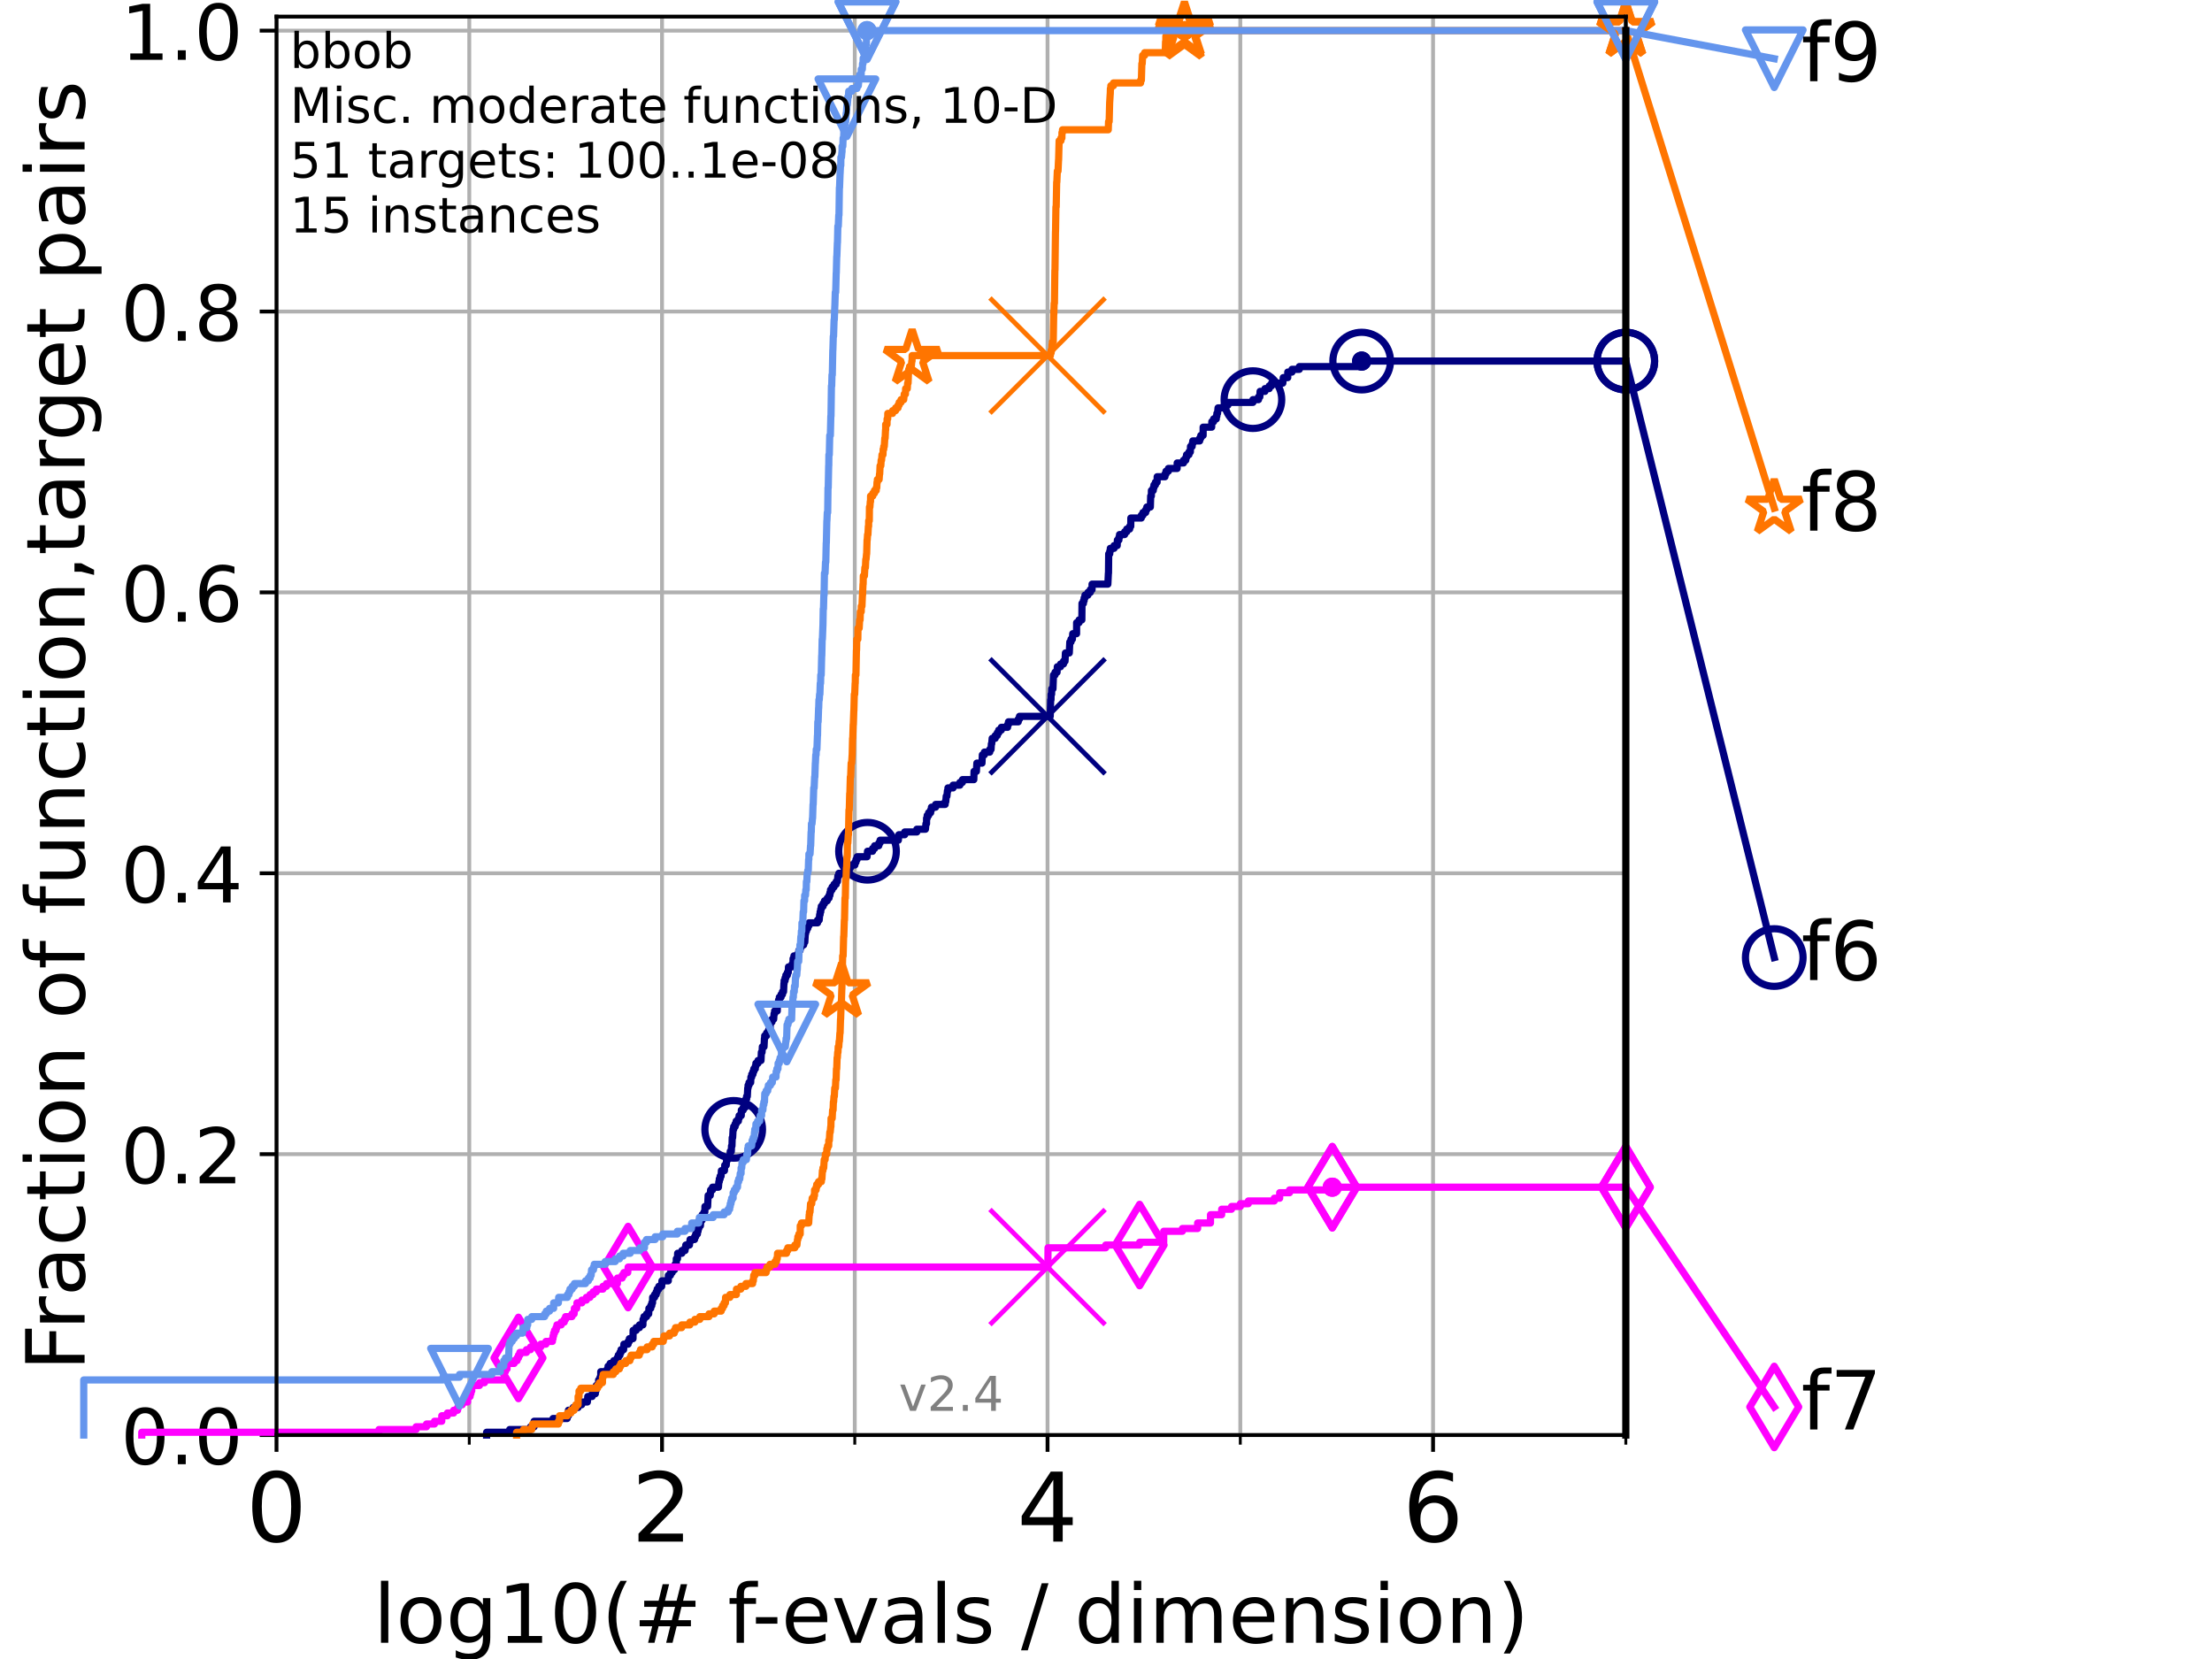 <?xml version="1.0" encoding="utf-8" standalone="no"?>
<!DOCTYPE svg PUBLIC "-//W3C//DTD SVG 1.1//EN"
  "http://www.w3.org/Graphics/SVG/1.1/DTD/svg11.dtd">
<!-- Created with matplotlib (https://matplotlib.org/) -->
<svg height="345.6pt" version="1.1" viewBox="0 0 460.8 345.6" width="460.8pt" xmlns="http://www.w3.org/2000/svg" xmlns:xlink="http://www.w3.org/1999/xlink">
 <defs>
  <style type="text/css">*{stroke-linecap:butt;stroke-linejoin:round;}</style>
 </defs>
 <g id="figure_1">
  <g id="patch_1">
   <path d="M 0 345.6 
L 460.8 345.6 
L 460.8 0 
L 0 0 
z
" style="fill:#ffffff;"/>
  </g>
  <g id="axes_1">
   <g id="patch_2">
    <path d="M 57.6 298.944 
L 338.688 298.944 
L 338.688 3.456 
L 57.6 3.456 
z
" style="fill:#ffffff;"/>
   </g>
   <g id="matplotlib.axis_1">
    <g id="xtick_1">
     <g id="line2d_1">
      <path clip-path="url(#pba95bba287)" d="M 57.6 298.944 
L 57.6 3.456 
" style="fill:none;stroke:#b0b0b0;stroke-linecap:square;stroke-width:0.8;"/>
     </g>
     <g id="line2d_2">
      <defs>
       <path d="M 0 0 
L 0 3.5 
" id="md14ffb2a0c" style="stroke:#000000;stroke-width:0.8;"/>
      </defs>
      <g>
       <use style="stroke:#000000;stroke-width:0.8;" x="57.6" xlink:href="#md14ffb2a0c" y="298.944"/>
      </g>
     </g>
     <g id="text_1">
      <!-- 0 -->
      <g transform="translate(51.237 321.141)scale(0.2 -0.2)">
       <defs>
        <path d="M 31.781 66.406 
Q 24.172 66.406 20.328 58.906 
Q 16.5 51.422 16.5 36.375 
Q 16.5 21.391 20.328 13.891 
Q 24.172 6.391 31.781 6.391 
Q 39.453 6.391 43.281 13.891 
Q 47.125 21.391 47.125 36.375 
Q 47.125 51.422 43.281 58.906 
Q 39.453 66.406 31.781 66.406 
z
M 31.781 74.219 
Q 44.047 74.219 50.516 64.516 
Q 56.984 54.828 56.984 36.375 
Q 56.984 17.969 50.516 8.266 
Q 44.047 -1.422 31.781 -1.422 
Q 19.531 -1.422 13.062 8.266 
Q 6.594 17.969 6.594 36.375 
Q 6.594 54.828 13.062 64.516 
Q 19.531 74.219 31.781 74.219 
z
" id="DejaVuSans-48"/>
       </defs>
       <use xlink:href="#DejaVuSans-48"/>
      </g>
     </g>
    </g>
    <g id="xtick_2">
     <g id="line2d_3">
      <path clip-path="url(#pba95bba287)" d="M 137.911 298.944 
L 137.911 3.456 
" style="fill:none;stroke:#b0b0b0;stroke-linecap:square;stroke-width:0.8;"/>
     </g>
     <g id="line2d_4">
      <g>
       <use style="stroke:#000000;stroke-width:0.8;" x="137.911" xlink:href="#md14ffb2a0c" y="298.944"/>
      </g>
     </g>
     <g id="text_2">
      <!-- 2 -->
      <g transform="translate(131.548 321.141)scale(0.2 -0.2)">
       <defs>
        <path d="M 19.188 8.297 
L 53.609 8.297 
L 53.609 0 
L 7.328 0 
L 7.328 8.297 
Q 12.938 14.109 22.625 23.891 
Q 32.328 33.688 34.812 36.531 
Q 39.547 41.844 41.422 45.531 
Q 43.312 49.219 43.312 52.781 
Q 43.312 58.594 39.234 62.25 
Q 35.156 65.922 28.609 65.922 
Q 23.969 65.922 18.812 64.312 
Q 13.672 62.703 7.812 59.422 
L 7.812 69.391 
Q 13.766 71.781 18.938 73 
Q 24.125 74.219 28.422 74.219 
Q 39.75 74.219 46.484 68.547 
Q 53.219 62.891 53.219 53.422 
Q 53.219 48.922 51.531 44.891 
Q 49.859 40.875 45.406 35.406 
Q 44.188 33.984 37.641 27.219 
Q 31.109 20.453 19.188 8.297 
z
" id="DejaVuSans-50"/>
       </defs>
       <use xlink:href="#DejaVuSans-50"/>
      </g>
     </g>
    </g>
    <g id="xtick_3">
     <g id="line2d_5">
      <path clip-path="url(#pba95bba287)" d="M 218.222 298.944 
L 218.222 3.456 
" style="fill:none;stroke:#b0b0b0;stroke-linecap:square;stroke-width:0.8;"/>
     </g>
     <g id="line2d_6">
      <g>
       <use style="stroke:#000000;stroke-width:0.8;" x="218.222" xlink:href="#md14ffb2a0c" y="298.944"/>
      </g>
     </g>
     <g id="text_3">
      <!-- 4 -->
      <g transform="translate(211.859 321.141)scale(0.2 -0.2)">
       <defs>
        <path d="M 37.797 64.312 
L 12.891 25.391 
L 37.797 25.391 
z
M 35.203 72.906 
L 47.609 72.906 
L 47.609 25.391 
L 58.016 25.391 
L 58.016 17.188 
L 47.609 17.188 
L 47.609 0 
L 37.797 0 
L 37.797 17.188 
L 4.891 17.188 
L 4.891 26.703 
z
" id="DejaVuSans-52"/>
       </defs>
       <use xlink:href="#DejaVuSans-52"/>
      </g>
     </g>
    </g>
    <g id="xtick_4">
     <g id="line2d_7">
      <path clip-path="url(#pba95bba287)" d="M 298.533 298.944 
L 298.533 3.456 
" style="fill:none;stroke:#b0b0b0;stroke-linecap:square;stroke-width:0.8;"/>
     </g>
     <g id="line2d_8">
      <g>
       <use style="stroke:#000000;stroke-width:0.8;" x="298.533" xlink:href="#md14ffb2a0c" y="298.944"/>
      </g>
     </g>
     <g id="text_4">
      <!-- 6 -->
      <g transform="translate(292.17 321.141)scale(0.2 -0.2)">
       <defs>
        <path d="M 33.016 40.375 
Q 26.375 40.375 22.484 35.828 
Q 18.609 31.297 18.609 23.391 
Q 18.609 15.531 22.484 10.953 
Q 26.375 6.391 33.016 6.391 
Q 39.656 6.391 43.531 10.953 
Q 47.406 15.531 47.406 23.391 
Q 47.406 31.297 43.531 35.828 
Q 39.656 40.375 33.016 40.375 
z
M 52.594 71.297 
L 52.594 62.312 
Q 48.875 64.062 45.094 64.984 
Q 41.312 65.922 37.594 65.922 
Q 27.828 65.922 22.672 59.328 
Q 17.531 52.734 16.797 39.406 
Q 19.672 43.656 24.016 45.922 
Q 28.375 48.188 33.594 48.188 
Q 44.578 48.188 50.953 41.516 
Q 57.328 34.859 57.328 23.391 
Q 57.328 12.156 50.688 5.359 
Q 44.047 -1.422 33.016 -1.422 
Q 20.359 -1.422 13.672 8.266 
Q 6.984 17.969 6.984 36.375 
Q 6.984 53.656 15.188 63.938 
Q 23.391 74.219 37.203 74.219 
Q 40.922 74.219 44.703 73.484 
Q 48.484 72.75 52.594 71.297 
z
" id="DejaVuSans-54"/>
       </defs>
       <use xlink:href="#DejaVuSans-54"/>
      </g>
     </g>
    </g>
    <g id="xtick_5">
     <g id="line2d_9">
      <path clip-path="url(#pba95bba287)" d="M 97.755 298.944 
L 97.755 3.456 
" style="fill:none;stroke:#b0b0b0;stroke-linecap:square;stroke-width:0.8;"/>
     </g>
     <g id="line2d_10">
      <defs>
       <path d="M 0 0 
L 0 2 
" id="mdd5c1075af" style="stroke:#000000;stroke-width:0.6;"/>
      </defs>
      <g>
       <use style="stroke:#000000;stroke-width:0.6;" x="97.755" xlink:href="#mdd5c1075af" y="298.944"/>
      </g>
     </g>
    </g>
    <g id="xtick_6">
     <g id="line2d_11">
      <path clip-path="url(#pba95bba287)" d="M 178.066 298.944 
L 178.066 3.456 
" style="fill:none;stroke:#b0b0b0;stroke-linecap:square;stroke-width:0.8;"/>
     </g>
     <g id="line2d_12">
      <g>
       <use style="stroke:#000000;stroke-width:0.6;" x="178.066" xlink:href="#mdd5c1075af" y="298.944"/>
      </g>
     </g>
    </g>
    <g id="xtick_7">
     <g id="line2d_13">
      <path clip-path="url(#pba95bba287)" d="M 258.377 298.944 
L 258.377 3.456 
" style="fill:none;stroke:#b0b0b0;stroke-linecap:square;stroke-width:0.8;"/>
     </g>
     <g id="line2d_14">
      <g>
       <use style="stroke:#000000;stroke-width:0.6;" x="258.377" xlink:href="#mdd5c1075af" y="298.944"/>
      </g>
     </g>
    </g>
    <g id="xtick_8">
     <g id="line2d_15">
      <path clip-path="url(#pba95bba287)" d="M 338.688 298.944 
L 338.688 3.456 
" style="fill:none;stroke:#b0b0b0;stroke-linecap:square;stroke-width:0.8;"/>
     </g>
     <g id="line2d_16">
      <g>
       <use style="stroke:#000000;stroke-width:0.6;" x="338.688" xlink:href="#mdd5c1075af" y="298.944"/>
      </g>
     </g>
    </g>
    <g id="text_5">
     <!-- log10(# f-evals / dimension) -->
     <g transform="translate(77.764 342.218)scale(0.17 -0.17)">
      <defs>
       <path d="M 9.422 75.984 
L 18.406 75.984 
L 18.406 0 
L 9.422 0 
z
" id="DejaVuSans-108"/>
       <path d="M 30.609 48.391 
Q 23.391 48.391 19.188 42.75 
Q 14.984 37.109 14.984 27.297 
Q 14.984 17.484 19.156 11.844 
Q 23.344 6.203 30.609 6.203 
Q 37.797 6.203 41.984 11.859 
Q 46.188 17.531 46.188 27.297 
Q 46.188 37.016 41.984 42.703 
Q 37.797 48.391 30.609 48.391 
z
M 30.609 56 
Q 42.328 56 49.016 48.375 
Q 55.719 40.766 55.719 27.297 
Q 55.719 13.875 49.016 6.219 
Q 42.328 -1.422 30.609 -1.422 
Q 18.844 -1.422 12.172 6.219 
Q 5.516 13.875 5.516 27.297 
Q 5.516 40.766 12.172 48.375 
Q 18.844 56 30.609 56 
z
" id="DejaVuSans-111"/>
       <path d="M 45.406 27.984 
Q 45.406 37.75 41.375 43.109 
Q 37.359 48.484 30.078 48.484 
Q 22.859 48.484 18.828 43.109 
Q 14.797 37.75 14.797 27.984 
Q 14.797 18.266 18.828 12.891 
Q 22.859 7.516 30.078 7.516 
Q 37.359 7.516 41.375 12.891 
Q 45.406 18.266 45.406 27.984 
z
M 54.391 6.781 
Q 54.391 -7.172 48.188 -13.984 
Q 42 -20.797 29.203 -20.797 
Q 24.469 -20.797 20.266 -20.094 
Q 16.062 -19.391 12.109 -17.922 
L 12.109 -9.188 
Q 16.062 -11.328 19.922 -12.344 
Q 23.781 -13.375 27.781 -13.375 
Q 36.625 -13.375 41.016 -8.766 
Q 45.406 -4.156 45.406 5.172 
L 45.406 9.625 
Q 42.625 4.781 38.281 2.391 
Q 33.938 0 27.875 0 
Q 17.828 0 11.672 7.656 
Q 5.516 15.328 5.516 27.984 
Q 5.516 40.672 11.672 48.328 
Q 17.828 56 27.875 56 
Q 33.938 56 38.281 53.609 
Q 42.625 51.219 45.406 46.391 
L 45.406 54.688 
L 54.391 54.688 
z
" id="DejaVuSans-103"/>
       <path d="M 12.406 8.297 
L 28.516 8.297 
L 28.516 63.922 
L 10.984 60.406 
L 10.984 69.391 
L 28.422 72.906 
L 38.281 72.906 
L 38.281 8.297 
L 54.391 8.297 
L 54.391 0 
L 12.406 0 
z
" id="DejaVuSans-49"/>
       <path d="M 31 75.875 
Q 24.469 64.656 21.281 53.656 
Q 18.109 42.672 18.109 31.391 
Q 18.109 20.125 21.312 9.062 
Q 24.516 -2 31 -13.188 
L 23.188 -13.188 
Q 15.875 -1.703 12.234 9.375 
Q 8.594 20.453 8.594 31.391 
Q 8.594 42.281 12.203 53.312 
Q 15.828 64.359 23.188 75.875 
z
" id="DejaVuSans-40"/>
       <path d="M 51.125 44 
L 36.922 44 
L 32.812 27.688 
L 47.125 27.688 
z
M 43.797 71.781 
L 38.719 51.516 
L 52.984 51.516 
L 58.109 71.781 
L 65.922 71.781 
L 60.891 51.516 
L 76.125 51.516 
L 76.125 44 
L 58.984 44 
L 54.984 27.688 
L 70.516 27.688 
L 70.516 20.219 
L 53.078 20.219 
L 48 0 
L 40.188 0 
L 45.219 20.219 
L 30.906 20.219 
L 25.875 0 
L 18.016 0 
L 23.094 20.219 
L 7.719 20.219 
L 7.719 27.688 
L 24.906 27.688 
L 29 44 
L 13.281 44 
L 13.281 51.516 
L 30.906 51.516 
L 35.891 71.781 
z
" id="DejaVuSans-35"/>
       <path id="DejaVuSans-32"/>
       <path d="M 37.109 75.984 
L 37.109 68.5 
L 28.516 68.5 
Q 23.688 68.5 21.797 66.547 
Q 19.922 64.594 19.922 59.516 
L 19.922 54.688 
L 34.719 54.688 
L 34.719 47.703 
L 19.922 47.703 
L 19.922 0 
L 10.891 0 
L 10.891 47.703 
L 2.297 47.703 
L 2.297 54.688 
L 10.891 54.688 
L 10.891 58.5 
Q 10.891 67.625 15.141 71.797 
Q 19.391 75.984 28.609 75.984 
z
" id="DejaVuSans-102"/>
       <path d="M 4.891 31.391 
L 31.203 31.391 
L 31.203 23.391 
L 4.891 23.391 
z
" id="DejaVuSans-45"/>
       <path d="M 56.203 29.594 
L 56.203 25.203 
L 14.891 25.203 
Q 15.484 15.922 20.484 11.062 
Q 25.484 6.203 34.422 6.203 
Q 39.594 6.203 44.453 7.469 
Q 49.312 8.734 54.109 11.281 
L 54.109 2.781 
Q 49.266 0.734 44.188 -0.344 
Q 39.109 -1.422 33.891 -1.422 
Q 20.797 -1.422 13.156 6.188 
Q 5.516 13.812 5.516 26.812 
Q 5.516 40.234 12.766 48.109 
Q 20.016 56 32.328 56 
Q 43.359 56 49.781 48.891 
Q 56.203 41.797 56.203 29.594 
z
M 47.219 32.234 
Q 47.125 39.594 43.094 43.984 
Q 39.062 48.391 32.422 48.391 
Q 24.906 48.391 20.391 44.141 
Q 15.875 39.891 15.188 32.172 
z
" id="DejaVuSans-101"/>
       <path d="M 2.984 54.688 
L 12.5 54.688 
L 29.594 8.797 
L 46.688 54.688 
L 56.203 54.688 
L 35.688 0 
L 23.484 0 
z
" id="DejaVuSans-118"/>
       <path d="M 34.281 27.484 
Q 23.391 27.484 19.188 25 
Q 14.984 22.516 14.984 16.5 
Q 14.984 11.719 18.141 8.906 
Q 21.297 6.109 26.703 6.109 
Q 34.188 6.109 38.703 11.406 
Q 43.219 16.703 43.219 25.484 
L 43.219 27.484 
z
M 52.203 31.203 
L 52.203 0 
L 43.219 0 
L 43.219 8.297 
Q 40.141 3.328 35.547 0.953 
Q 30.953 -1.422 24.312 -1.422 
Q 15.922 -1.422 10.953 3.297 
Q 6 8.016 6 15.922 
Q 6 25.141 12.172 29.828 
Q 18.359 34.516 30.609 34.516 
L 43.219 34.516 
L 43.219 35.406 
Q 43.219 41.609 39.141 45 
Q 35.062 48.391 27.688 48.391 
Q 23 48.391 18.547 47.266 
Q 14.109 46.141 10.016 43.891 
L 10.016 52.203 
Q 14.938 54.109 19.578 55.047 
Q 24.219 56 28.609 56 
Q 40.484 56 46.344 49.844 
Q 52.203 43.703 52.203 31.203 
z
" id="DejaVuSans-97"/>
       <path d="M 44.281 53.078 
L 44.281 44.578 
Q 40.484 46.531 36.375 47.5 
Q 32.281 48.484 27.875 48.484 
Q 21.188 48.484 17.844 46.438 
Q 14.5 44.391 14.5 40.281 
Q 14.5 37.156 16.891 35.375 
Q 19.281 33.594 26.516 31.984 
L 29.594 31.297 
Q 39.156 29.25 43.188 25.516 
Q 47.219 21.781 47.219 15.094 
Q 47.219 7.469 41.188 3.016 
Q 35.156 -1.422 24.609 -1.422 
Q 20.219 -1.422 15.453 -0.562 
Q 10.688 0.297 5.422 2 
L 5.422 11.281 
Q 10.406 8.688 15.234 7.391 
Q 20.062 6.109 24.812 6.109 
Q 31.156 6.109 34.562 8.281 
Q 37.984 10.453 37.984 14.406 
Q 37.984 18.062 35.516 20.016 
Q 33.062 21.969 24.703 23.781 
L 21.578 24.516 
Q 13.234 26.266 9.516 29.906 
Q 5.812 33.547 5.812 39.891 
Q 5.812 47.609 11.281 51.797 
Q 16.75 56 26.812 56 
Q 31.781 56 36.172 55.266 
Q 40.578 54.547 44.281 53.078 
z
" id="DejaVuSans-115"/>
       <path d="M 25.391 72.906 
L 33.688 72.906 
L 8.297 -9.281 
L 0 -9.281 
z
" id="DejaVuSans-47"/>
       <path d="M 45.406 46.391 
L 45.406 75.984 
L 54.391 75.984 
L 54.391 0 
L 45.406 0 
L 45.406 8.203 
Q 42.578 3.328 38.25 0.953 
Q 33.938 -1.422 27.875 -1.422 
Q 17.969 -1.422 11.734 6.484 
Q 5.516 14.406 5.516 27.297 
Q 5.516 40.188 11.734 48.094 
Q 17.969 56 27.875 56 
Q 33.938 56 38.25 53.625 
Q 42.578 51.266 45.406 46.391 
z
M 14.797 27.297 
Q 14.797 17.391 18.875 11.75 
Q 22.953 6.109 30.078 6.109 
Q 37.203 6.109 41.297 11.75 
Q 45.406 17.391 45.406 27.297 
Q 45.406 37.203 41.297 42.844 
Q 37.203 48.484 30.078 48.484 
Q 22.953 48.484 18.875 42.844 
Q 14.797 37.203 14.797 27.297 
z
" id="DejaVuSans-100"/>
       <path d="M 9.422 54.688 
L 18.406 54.688 
L 18.406 0 
L 9.422 0 
z
M 9.422 75.984 
L 18.406 75.984 
L 18.406 64.594 
L 9.422 64.594 
z
" id="DejaVuSans-105"/>
       <path d="M 52 44.188 
Q 55.375 50.25 60.062 53.125 
Q 64.75 56 71.094 56 
Q 79.641 56 84.281 50.016 
Q 88.922 44.047 88.922 33.016 
L 88.922 0 
L 79.891 0 
L 79.891 32.719 
Q 79.891 40.578 77.094 44.375 
Q 74.312 48.188 68.609 48.188 
Q 61.625 48.188 57.562 43.547 
Q 53.516 38.922 53.516 30.906 
L 53.516 0 
L 44.484 0 
L 44.484 32.719 
Q 44.484 40.625 41.703 44.406 
Q 38.922 48.188 33.109 48.188 
Q 26.219 48.188 22.156 43.531 
Q 18.109 38.875 18.109 30.906 
L 18.109 0 
L 9.078 0 
L 9.078 54.688 
L 18.109 54.688 
L 18.109 46.188 
Q 21.188 51.219 25.484 53.609 
Q 29.781 56 35.688 56 
Q 41.656 56 45.828 52.969 
Q 50 49.953 52 44.188 
z
" id="DejaVuSans-109"/>
       <path d="M 54.891 33.016 
L 54.891 0 
L 45.906 0 
L 45.906 32.719 
Q 45.906 40.484 42.875 44.328 
Q 39.844 48.188 33.797 48.188 
Q 26.516 48.188 22.312 43.547 
Q 18.109 38.922 18.109 30.906 
L 18.109 0 
L 9.078 0 
L 9.078 54.688 
L 18.109 54.688 
L 18.109 46.188 
Q 21.344 51.125 25.703 53.562 
Q 30.078 56 35.797 56 
Q 45.219 56 50.047 50.172 
Q 54.891 44.344 54.891 33.016 
z
" id="DejaVuSans-110"/>
       <path d="M 8.016 75.875 
L 15.828 75.875 
Q 23.141 64.359 26.781 53.312 
Q 30.422 42.281 30.422 31.391 
Q 30.422 20.453 26.781 9.375 
Q 23.141 -1.703 15.828 -13.188 
L 8.016 -13.188 
Q 14.5 -2 17.703 9.062 
Q 20.906 20.125 20.906 31.391 
Q 20.906 42.672 17.703 53.656 
Q 14.5 64.656 8.016 75.875 
z
" id="DejaVuSans-41"/>
      </defs>
      <use xlink:href="#DejaVuSans-108"/>
      <use x="27.783" xlink:href="#DejaVuSans-111"/>
      <use x="88.965" xlink:href="#DejaVuSans-103"/>
      <use x="152.441" xlink:href="#DejaVuSans-49"/>
      <use x="216.064" xlink:href="#DejaVuSans-48"/>
      <use x="279.688" xlink:href="#DejaVuSans-40"/>
      <use x="318.701" xlink:href="#DejaVuSans-35"/>
      <use x="402.49" xlink:href="#DejaVuSans-32"/>
      <use x="434.277" xlink:href="#DejaVuSans-102"/>
      <use x="463.982" xlink:href="#DejaVuSans-45"/>
      <use x="500.066" xlink:href="#DejaVuSans-101"/>
      <use x="561.59" xlink:href="#DejaVuSans-118"/>
      <use x="620.77" xlink:href="#DejaVuSans-97"/>
      <use x="682.049" xlink:href="#DejaVuSans-108"/>
      <use x="709.832" xlink:href="#DejaVuSans-115"/>
      <use x="761.932" xlink:href="#DejaVuSans-32"/>
      <use x="793.719" xlink:href="#DejaVuSans-47"/>
      <use x="827.41" xlink:href="#DejaVuSans-32"/>
      <use x="859.197" xlink:href="#DejaVuSans-100"/>
      <use x="922.674" xlink:href="#DejaVuSans-105"/>
      <use x="950.457" xlink:href="#DejaVuSans-109"/>
      <use x="1047.869" xlink:href="#DejaVuSans-101"/>
      <use x="1109.393" xlink:href="#DejaVuSans-110"/>
      <use x="1172.771" xlink:href="#DejaVuSans-115"/>
      <use x="1224.871" xlink:href="#DejaVuSans-105"/>
      <use x="1252.654" xlink:href="#DejaVuSans-111"/>
      <use x="1313.836" xlink:href="#DejaVuSans-110"/>
      <use x="1377.215" xlink:href="#DejaVuSans-41"/>
     </g>
    </g>
   </g>
   <g id="matplotlib.axis_2">
    <g id="ytick_1">
     <g id="line2d_17">
      <path clip-path="url(#pba95bba287)" d="M 57.6 298.944 
L 338.688 298.944 
" style="fill:none;stroke:#b0b0b0;stroke-linecap:square;stroke-width:0.8;"/>
     </g>
     <g id="line2d_18">
      <defs>
       <path d="M 0 0 
L -3.5 0 
" id="m3c61e8fdf3" style="stroke:#000000;stroke-width:0.8;"/>
      </defs>
      <g>
       <use style="stroke:#000000;stroke-width:0.8;" x="57.6" xlink:href="#m3c61e8fdf3" y="298.944"/>
      </g>
     </g>
     <g id="text_6">
      <!-- 0.0 -->
      <g transform="translate(25.155 305.023)scale(0.16 -0.16)">
       <defs>
        <path d="M 10.688 12.406 
L 21 12.406 
L 21 0 
L 10.688 0 
z
" id="DejaVuSans-46"/>
       </defs>
       <use xlink:href="#DejaVuSans-48"/>
       <use x="63.623" xlink:href="#DejaVuSans-46"/>
       <use x="95.41" xlink:href="#DejaVuSans-48"/>
      </g>
     </g>
    </g>
    <g id="ytick_2">
     <g id="line2d_19">
      <path clip-path="url(#pba95bba287)" d="M 57.6 240.432 
L 338.688 240.432 
" style="fill:none;stroke:#b0b0b0;stroke-linecap:square;stroke-width:0.8;"/>
     </g>
     <g id="line2d_20">
      <g>
       <use style="stroke:#000000;stroke-width:0.8;" x="57.6" xlink:href="#m3c61e8fdf3" y="240.432"/>
      </g>
     </g>
     <g id="text_7">
      <!-- 0.2 -->
      <g transform="translate(25.155 246.51)scale(0.16 -0.16)">
       <use xlink:href="#DejaVuSans-48"/>
       <use x="63.623" xlink:href="#DejaVuSans-46"/>
       <use x="95.41" xlink:href="#DejaVuSans-50"/>
      </g>
     </g>
    </g>
    <g id="ytick_3">
     <g id="line2d_21">
      <path clip-path="url(#pba95bba287)" d="M 57.6 181.919 
L 338.688 181.919 
" style="fill:none;stroke:#b0b0b0;stroke-linecap:square;stroke-width:0.8;"/>
     </g>
     <g id="line2d_22">
      <g>
       <use style="stroke:#000000;stroke-width:0.8;" x="57.6" xlink:href="#m3c61e8fdf3" y="181.919"/>
      </g>
     </g>
     <g id="text_8">
      <!-- 0.4 -->
      <g transform="translate(25.155 187.998)scale(0.16 -0.16)">
       <use xlink:href="#DejaVuSans-48"/>
       <use x="63.623" xlink:href="#DejaVuSans-46"/>
       <use x="95.41" xlink:href="#DejaVuSans-52"/>
      </g>
     </g>
    </g>
    <g id="ytick_4">
     <g id="line2d_23">
      <path clip-path="url(#pba95bba287)" d="M 57.6 123.407 
L 338.688 123.407 
" style="fill:none;stroke:#b0b0b0;stroke-linecap:square;stroke-width:0.8;"/>
     </g>
     <g id="line2d_24">
      <g>
       <use style="stroke:#000000;stroke-width:0.8;" x="57.6" xlink:href="#m3c61e8fdf3" y="123.407"/>
      </g>
     </g>
     <g id="text_9">
      <!-- 0.6 -->
      <g transform="translate(25.155 129.485)scale(0.16 -0.16)">
       <use xlink:href="#DejaVuSans-48"/>
       <use x="63.623" xlink:href="#DejaVuSans-46"/>
       <use x="95.41" xlink:href="#DejaVuSans-54"/>
      </g>
     </g>
    </g>
    <g id="ytick_5">
     <g id="line2d_25">
      <path clip-path="url(#pba95bba287)" d="M 57.6 64.894 
L 338.688 64.894 
" style="fill:none;stroke:#b0b0b0;stroke-linecap:square;stroke-width:0.8;"/>
     </g>
     <g id="line2d_26">
      <g>
       <use style="stroke:#000000;stroke-width:0.8;" x="57.6" xlink:href="#m3c61e8fdf3" y="64.894"/>
      </g>
     </g>
     <g id="text_10">
      <!-- 0.8 -->
      <g transform="translate(25.155 70.973)scale(0.16 -0.16)">
       <defs>
        <path d="M 31.781 34.625 
Q 24.75 34.625 20.719 30.859 
Q 16.703 27.094 16.703 20.516 
Q 16.703 13.922 20.719 10.156 
Q 24.75 6.391 31.781 6.391 
Q 38.812 6.391 42.859 10.172 
Q 46.922 13.969 46.922 20.516 
Q 46.922 27.094 42.891 30.859 
Q 38.875 34.625 31.781 34.625 
z
M 21.922 38.812 
Q 15.578 40.375 12.031 44.719 
Q 8.5 49.078 8.5 55.328 
Q 8.5 64.062 14.719 69.141 
Q 20.953 74.219 31.781 74.219 
Q 42.672 74.219 48.875 69.141 
Q 55.078 64.062 55.078 55.328 
Q 55.078 49.078 51.531 44.719 
Q 48 40.375 41.703 38.812 
Q 48.828 37.156 52.797 32.312 
Q 56.781 27.484 56.781 20.516 
Q 56.781 9.906 50.312 4.234 
Q 43.844 -1.422 31.781 -1.422 
Q 19.734 -1.422 13.25 4.234 
Q 6.781 9.906 6.781 20.516 
Q 6.781 27.484 10.781 32.312 
Q 14.797 37.156 21.922 38.812 
z
M 18.312 54.391 
Q 18.312 48.734 21.844 45.562 
Q 25.391 42.391 31.781 42.391 
Q 38.141 42.391 41.719 45.562 
Q 45.312 48.734 45.312 54.391 
Q 45.312 60.062 41.719 63.234 
Q 38.141 66.406 31.781 66.406 
Q 25.391 66.406 21.844 63.234 
Q 18.312 60.062 18.312 54.391 
z
" id="DejaVuSans-56"/>
       </defs>
       <use xlink:href="#DejaVuSans-48"/>
       <use x="63.623" xlink:href="#DejaVuSans-46"/>
       <use x="95.41" xlink:href="#DejaVuSans-56"/>
      </g>
     </g>
    </g>
    <g id="ytick_6">
     <g id="line2d_27">
      <path clip-path="url(#pba95bba287)" d="M 57.6 6.382 
L 338.688 6.382 
" style="fill:none;stroke:#b0b0b0;stroke-linecap:square;stroke-width:0.8;"/>
     </g>
     <g id="line2d_28">
      <g>
       <use style="stroke:#000000;stroke-width:0.8;" x="57.6" xlink:href="#m3c61e8fdf3" y="6.382"/>
      </g>
     </g>
     <g id="text_11">
      <!-- 1.0 -->
      <g transform="translate(25.155 12.46)scale(0.16 -0.16)">
       <use xlink:href="#DejaVuSans-49"/>
       <use x="63.623" xlink:href="#DejaVuSans-46"/>
       <use x="95.41" xlink:href="#DejaVuSans-48"/>
      </g>
     </g>
    </g>
    <g id="text_12">
     <!-- Fraction of function,target pairs -->
     <g transform="translate(17.62 285.585)rotate(-90)scale(0.17 -0.17)">
      <defs>
       <path d="M 9.812 72.906 
L 51.703 72.906 
L 51.703 64.594 
L 19.672 64.594 
L 19.672 43.109 
L 48.578 43.109 
L 48.578 34.812 
L 19.672 34.812 
L 19.672 0 
L 9.812 0 
z
" id="DejaVuSans-70"/>
       <path d="M 41.109 46.297 
Q 39.594 47.172 37.812 47.578 
Q 36.031 48 33.891 48 
Q 26.266 48 22.188 43.047 
Q 18.109 38.094 18.109 28.812 
L 18.109 0 
L 9.078 0 
L 9.078 54.688 
L 18.109 54.688 
L 18.109 46.188 
Q 20.953 51.172 25.484 53.578 
Q 30.031 56 36.531 56 
Q 37.453 56 38.578 55.875 
Q 39.703 55.766 41.062 55.516 
z
" id="DejaVuSans-114"/>
       <path d="M 48.781 52.594 
L 48.781 44.188 
Q 44.969 46.297 41.141 47.344 
Q 37.312 48.391 33.406 48.391 
Q 24.656 48.391 19.812 42.844 
Q 14.984 37.312 14.984 27.297 
Q 14.984 17.281 19.812 11.734 
Q 24.656 6.203 33.406 6.203 
Q 37.312 6.203 41.141 7.25 
Q 44.969 8.297 48.781 10.406 
L 48.781 2.094 
Q 45.016 0.344 40.984 -0.531 
Q 36.969 -1.422 32.422 -1.422 
Q 20.062 -1.422 12.781 6.344 
Q 5.516 14.109 5.516 27.297 
Q 5.516 40.672 12.859 48.328 
Q 20.219 56 33.016 56 
Q 37.156 56 41.109 55.141 
Q 45.062 54.297 48.781 52.594 
z
" id="DejaVuSans-99"/>
       <path d="M 18.312 70.219 
L 18.312 54.688 
L 36.812 54.688 
L 36.812 47.703 
L 18.312 47.703 
L 18.312 18.016 
Q 18.312 11.328 20.141 9.422 
Q 21.969 7.516 27.594 7.516 
L 36.812 7.516 
L 36.812 0 
L 27.594 0 
Q 17.188 0 13.234 3.875 
Q 9.281 7.766 9.281 18.016 
L 9.281 47.703 
L 2.688 47.703 
L 2.688 54.688 
L 9.281 54.688 
L 9.281 70.219 
z
" id="DejaVuSans-116"/>
       <path d="M 8.5 21.578 
L 8.5 54.688 
L 17.484 54.688 
L 17.484 21.922 
Q 17.484 14.156 20.5 10.266 
Q 23.531 6.391 29.594 6.391 
Q 36.859 6.391 41.078 11.031 
Q 45.312 15.672 45.312 23.688 
L 45.312 54.688 
L 54.297 54.688 
L 54.297 0 
L 45.312 0 
L 45.312 8.406 
Q 42.047 3.422 37.719 1 
Q 33.406 -1.422 27.688 -1.422 
Q 18.266 -1.422 13.375 4.438 
Q 8.5 10.297 8.5 21.578 
z
M 31.109 56 
z
" id="DejaVuSans-117"/>
       <path d="M 11.719 12.406 
L 22.016 12.406 
L 22.016 4 
L 14.016 -11.625 
L 7.719 -11.625 
L 11.719 4 
z
" id="DejaVuSans-44"/>
       <path d="M 18.109 8.203 
L 18.109 -20.797 
L 9.078 -20.797 
L 9.078 54.688 
L 18.109 54.688 
L 18.109 46.391 
Q 20.953 51.266 25.266 53.625 
Q 29.594 56 35.594 56 
Q 45.562 56 51.781 48.094 
Q 58.016 40.188 58.016 27.297 
Q 58.016 14.406 51.781 6.484 
Q 45.562 -1.422 35.594 -1.422 
Q 29.594 -1.422 25.266 0.953 
Q 20.953 3.328 18.109 8.203 
z
M 48.688 27.297 
Q 48.688 37.203 44.609 42.844 
Q 40.531 48.484 33.406 48.484 
Q 26.266 48.484 22.188 42.844 
Q 18.109 37.203 18.109 27.297 
Q 18.109 17.391 22.188 11.75 
Q 26.266 6.109 33.406 6.109 
Q 40.531 6.109 44.609 11.75 
Q 48.688 17.391 48.688 27.297 
z
" id="DejaVuSans-112"/>
      </defs>
      <use xlink:href="#DejaVuSans-70"/>
      <use x="50.27" xlink:href="#DejaVuSans-114"/>
      <use x="91.383" xlink:href="#DejaVuSans-97"/>
      <use x="152.662" xlink:href="#DejaVuSans-99"/>
      <use x="207.643" xlink:href="#DejaVuSans-116"/>
      <use x="246.852" xlink:href="#DejaVuSans-105"/>
      <use x="274.635" xlink:href="#DejaVuSans-111"/>
      <use x="335.816" xlink:href="#DejaVuSans-110"/>
      <use x="399.195" xlink:href="#DejaVuSans-32"/>
      <use x="430.982" xlink:href="#DejaVuSans-111"/>
      <use x="492.164" xlink:href="#DejaVuSans-102"/>
      <use x="527.369" xlink:href="#DejaVuSans-32"/>
      <use x="559.156" xlink:href="#DejaVuSans-102"/>
      <use x="594.361" xlink:href="#DejaVuSans-117"/>
      <use x="657.74" xlink:href="#DejaVuSans-110"/>
      <use x="721.119" xlink:href="#DejaVuSans-99"/>
      <use x="776.1" xlink:href="#DejaVuSans-116"/>
      <use x="815.309" xlink:href="#DejaVuSans-105"/>
      <use x="843.092" xlink:href="#DejaVuSans-111"/>
      <use x="904.273" xlink:href="#DejaVuSans-110"/>
      <use x="967.652" xlink:href="#DejaVuSans-44"/>
      <use x="999.439" xlink:href="#DejaVuSans-116"/>
      <use x="1038.648" xlink:href="#DejaVuSans-97"/>
      <use x="1099.928" xlink:href="#DejaVuSans-114"/>
      <use x="1139.291" xlink:href="#DejaVuSans-103"/>
      <use x="1202.768" xlink:href="#DejaVuSans-101"/>
      <use x="1264.291" xlink:href="#DejaVuSans-116"/>
      <use x="1303.5" xlink:href="#DejaVuSans-32"/>
      <use x="1335.287" xlink:href="#DejaVuSans-112"/>
      <use x="1398.764" xlink:href="#DejaVuSans-97"/>
      <use x="1460.043" xlink:href="#DejaVuSans-105"/>
      <use x="1487.826" xlink:href="#DejaVuSans-114"/>
      <use x="1528.939" xlink:href="#DejaVuSans-115"/>
     </g>
    </g>
   </g>
   <g id="line2d_29">
    <defs>
     <path d="M 0 1.5 
C 0.398 1.5 0.779 1.342 1.061 1.061 
C 1.342 0.779 1.5 0.398 1.5 0 
C 1.5 -0.398 1.342 -0.779 1.061 -1.061 
C 0.779 -1.342 0.398 -1.5 0 -1.5 
C -0.398 -1.5 -0.779 -1.342 -1.061 -1.061 
C -1.342 -0.779 -1.5 -0.398 -1.5 0 
C -1.5 0.398 -1.342 0.779 -1.061 1.061 
C -0.779 1.342 -0.398 1.5 0 1.5 
z
" id="mb8545e66d0" style="stroke:#000080;"/>
    </defs>
    <g>
     <use style="fill:#000080;stroke:#000080;" x="283.663" xlink:href="#mb8545e66d0" y="75.22"/>
     <use style="fill:#000080;stroke:#000080;" x="283.663" xlink:href="#mb8545e66d0" y="75.22"/>
    </g>
   </g>
   <g id="line2d_30">
    <path d="M 101.366 298.944 
L 101.366 298.37 
L 106.169 298.37 
L 106.169 297.797 
L 110.527 297.797 
L 110.527 297.223 
L 111.266 297.223 
L 111.266 296.076 
L 115.206 296.076 
L 115.206 295.502 
L 118.149 295.502 
L 118.149 294.928 
L 118.417 294.928 
L 118.417 293.781 
L 119.402 293.781 
L 119.402 293.207 
L 120.43 293.207 
L 120.43 292.634 
L 121.174 292.634 
L 121.174 292.06 
L 122.362 292.06 
L 122.447 290.913 
L 123.354 290.913 
L 123.354 290.339 
L 124.024 290.339 
L 124.024 289.766 
L 124.14 289.766 
L 124.216 288.618 
L 124.669 288.618 
L 124.707 287.471 
L 125.002 287.471 
L 125.002 286.897 
L 125.147 286.897 
L 125.147 285.75 
L 126.507 285.75 
L 126.507 285.176 
L 126.674 285.176 
L 126.674 284.603 
L 127.1 284.603 
L 127.1 284.029 
L 127.861 284.029 
L 127.861 283.455 
L 128.561 283.455 
L 128.561 282.882 
L 128.798 282.882 
L 128.798 282.308 
L 129.147 282.308 
L 129.147 281.734 
L 129.376 281.734 
L 129.376 281.161 
L 129.909 281.161 
L 129.964 280.013 
L 130.849 280.013 
L 130.849 279.44 
L 131.108 279.44 
L 131.108 278.866 
L 131.864 278.866 
L 131.889 277.145 
L 132.518 277.145 
L 132.518 276.572 
L 133.216 276.572 
L 133.216 275.998 
L 133.932 275.998 
L 133.954 274.851 
L 134.15 274.851 
L 134.15 274.277 
L 134.703 274.277 
L 134.703 273.703 
L 135.138 273.703 
L 135.179 272.556 
L 135.562 272.556 
L 135.562 271.982 
L 135.78 271.982 
L 135.78 271.409 
L 135.937 271.409 
L 135.957 270.261 
L 136.362 270.261 
L 136.362 269.688 
L 136.701 269.688 
L 136.701 269.114 
L 136.906 269.114 
L 136.906 268.54 
L 137.253 268.54 
L 137.253 267.967 
L 137.841 267.967 
L 137.893 266.82 
L 139.221 266.82 
L 139.237 265.672 
L 139.668 265.672 
L 139.668 265.099 
L 140.027 265.099 
L 140.027 264.525 
L 140.499 264.525 
L 140.499 263.951 
L 140.634 263.951 
L 140.634 263.378 
L 140.886 263.378 
L 140.886 262.23 
L 141.134 262.23 
L 141.163 261.083 
L 142.052 261.083 
L 142.052 260.509 
L 142.713 260.509 
L 142.713 259.936 
L 142.858 259.936 
L 142.858 259.362 
L 143.629 259.362 
L 143.629 258.788 
L 143.754 258.788 
L 143.754 258.215 
L 144.689 258.215 
L 144.689 257.641 
L 144.924 257.641 
L 144.924 257.067 
L 145.282 257.067 
L 145.282 256.494 
L 145.418 256.494 
L 145.418 255.92 
L 145.576 255.92 
L 145.576 255.346 
L 145.91 255.346 
L 145.976 254.199 
L 146.259 254.199 
L 146.27 253.052 
L 146.665 253.052 
L 146.665 252.478 
L 146.833 252.478 
L 146.854 251.331 
L 147.409 251.331 
L 147.52 249.036 
L 147.957 249.036 
L 148.035 247.889 
L 148.431 247.889 
L 148.431 247.315 
L 149.664 247.315 
L 149.753 246.168 
L 149.841 246.168 
L 149.841 245.594 
L 150.016 245.594 
L 150.016 245.021 
L 150.215 245.021 
L 150.276 243.873 
L 150.916 243.873 
L 150.974 242.726 
L 151.292 242.726 
L 151.365 241.579 
L 151.621 241.579 
L 151.621 241.005 
L 152.092 241.005 
L 152.115 239.858 
L 152.345 239.858 
L 152.391 238.711 
L 152.482 238.711 
L 152.534 236.99 
L 152.625 236.99 
L 152.715 235.269 
L 152.841 235.269 
L 152.841 234.695 
L 153.142 234.695 
L 153.142 234.121 
L 153.359 234.121 
L 153.359 233.548 
L 153.82 233.548 
L 153.82 232.974 
L 153.974 232.974 
L 153.974 232.4 
L 154.419 232.4 
L 154.433 231.253 
L 154.827 231.253 
L 154.827 230.679 
L 155.258 230.679 
L 155.361 228.958 
L 155.533 228.958 
L 155.533 228.385 
L 155.679 228.385 
L 155.767 226.664 
L 155.836 226.664 
L 155.836 226.09 
L 156.028 226.09 
L 156.028 225.517 
L 156.376 225.517 
L 156.43 224.369 
L 156.599 224.369 
L 156.599 223.796 
L 156.853 223.796 
L 156.853 223.222 
L 157.041 223.222 
L 157.041 222.648 
L 157.347 222.648 
L 157.347 222.075 
L 157.466 222.075 
L 157.466 221.501 
L 157.904 221.501 
L 157.904 220.927 
L 158.53 220.927 
L 158.605 219.206 
L 158.753 219.206 
L 158.811 218.059 
L 159.16 218.059 
L 159.242 216.338 
L 159.299 216.338 
L 159.299 215.765 
L 159.693 215.765 
L 159.693 215.191 
L 160.079 215.191 
L 160.079 214.617 
L 160.288 214.617 
L 160.288 214.044 
L 160.433 214.044 
L 160.471 212.896 
L 160.821 212.896 
L 160.821 212.323 
L 161.169 212.323 
L 161.247 211.175 
L 161.366 211.175 
L 161.366 210.602 
L 161.92 210.602 
L 161.929 209.454 
L 162.126 209.454 
L 162.191 208.307 
L 162.346 208.307 
L 162.346 207.733 
L 162.712 207.733 
L 162.712 207.16 
L 163 207.16 
L 163 206.586 
L 163.226 206.586 
L 163.307 204.865 
L 163.348 204.865 
L 163.348 204.291 
L 163.546 204.291 
L 163.546 203.718 
L 163.709 203.718 
L 163.709 203.144 
L 164.02 203.144 
L 164.02 202.571 
L 164.214 202.571 
L 164.253 201.423 
L 164.992 201.423 
L 164.992 200.85 
L 165.19 200.85 
L 165.208 199.702 
L 165.389 199.702 
L 165.389 199.129 
L 166.265 199.129 
L 166.265 198.555 
L 166.409 198.555 
L 166.409 197.981 
L 166.672 197.981 
L 166.672 197.408 
L 166.859 197.408 
L 166.859 196.834 
L 167.423 196.834 
L 167.423 196.26 
L 167.656 196.26 
L 167.757 194.539 
L 167.817 194.539 
L 167.817 193.966 
L 168.008 193.966 
L 168.008 193.392 
L 168.273 193.392 
L 168.273 192.818 
L 168.531 192.818 
L 168.531 192.245 
L 170.311 192.245 
L 170.311 191.671 
L 170.653 191.671 
L 170.754 190.524 
L 170.844 190.524 
L 170.844 189.95 
L 170.975 189.95 
L 170.975 189.377 
L 171.087 189.377 
L 171.087 188.803 
L 171.458 188.803 
L 171.458 188.229 
L 171.759 188.229 
L 171.759 187.656 
L 172.337 187.656 
L 172.337 187.082 
L 172.704 187.082 
L 172.704 186.508 
L 172.89 186.508 
L 172.89 185.935 
L 173.014 185.935 
L 173.014 185.361 
L 173.338 185.361 
L 173.338 184.787 
L 173.744 184.787 
L 173.744 184.214 
L 174.194 184.214 
L 174.194 183.64 
L 174.449 183.64 
L 174.537 182.493 
L 174.749 182.493 
L 174.749 181.919 
L 176.446 181.919 
L 176.446 181.345 
L 176.915 181.345 
L 176.915 180.772 
L 177.168 180.772 
L 177.168 180.198 
L 178.084 180.198 
L 178.084 179.624 
L 178.319 179.624 
L 178.319 179.051 
L 178.558 179.051 
L 178.558 178.477 
L 180.625 178.477 
L 180.718 177.33 
L 181.778 177.33 
L 181.778 176.756 
L 182.202 176.756 
L 182.202 176.183 
L 183.071 176.183 
L 183.071 175.609 
L 183.335 175.609 
L 183.335 175.035 
L 187.143 175.035 
L 187.245 173.888 
L 188.469 173.888 
L 188.469 173.314 
L 190.993 173.314 
L 190.993 172.741 
L 192.786 172.741 
L 192.892 171.593 
L 193.015 171.593 
L 193.022 170.446 
L 193.151 170.446 
L 193.151 169.872 
L 193.451 169.872 
L 193.451 169.299 
L 193.873 169.299 
L 193.873 168.725 
L 194.038 168.725 
L 194.038 168.151 
L 194.901 168.151 
L 194.901 167.578 
L 196.896 167.578 
L 196.896 167.004 
L 197.022 167.004 
L 197.117 165.857 
L 197.262 165.857 
L 197.366 164.709 
L 197.473 164.709 
L 197.473 164.136 
L 198.539 164.136 
L 198.539 163.562 
L 199.966 163.562 
L 199.966 162.989 
L 200.495 162.989 
L 200.495 162.415 
L 202.862 162.415 
L 202.911 160.694 
L 203.403 160.694 
L 203.498 158.973 
L 204.564 158.973 
L 204.64 157.252 
L 205.064 157.252 
L 205.064 156.678 
L 206.183 156.678 
L 206.183 156.105 
L 206.456 156.105 
L 206.521 154.957 
L 206.589 154.957 
L 206.688 153.81 
L 207.322 153.81 
L 207.322 153.236 
L 207.748 153.236 
L 207.748 152.663 
L 208.053 152.663 
L 208.053 152.089 
L 208.596 152.089 
L 208.596 151.516 
L 209.895 151.516 
L 209.895 150.942 
L 210.08 150.942 
L 210.08 150.368 
L 212.123 150.368 
L 212.123 149.795 
L 212.377 149.795 
L 212.377 149.221 
L 218.783 149.221 
L 218.871 145.779 
L 218.942 145.779 
L 218.954 144.632 
L 219.066 144.632 
L 219.093 143.484 
L 219.353 143.484 
L 219.459 140.616 
L 219.782 140.616 
L 219.782 140.042 
L 220.207 140.042 
L 220.256 138.895 
L 220.934 138.895 
L 220.934 138.322 
L 221.544 138.322 
L 221.544 137.748 
L 221.869 137.748 
L 221.946 136.027 
L 222.751 136.027 
L 222.859 133.732 
L 223.109 133.732 
L 223.109 133.159 
L 223.398 133.159 
L 223.469 132.011 
L 224.269 132.011 
L 224.281 129.717 
L 224.785 129.717 
L 224.785 129.143 
L 225.368 129.143 
L 225.401 125.701 
L 225.698 125.701 
L 225.698 125.128 
L 225.848 125.128 
L 225.848 124.554 
L 226.019 124.554 
L 226.019 123.98 
L 226.639 123.98 
L 226.639 123.407 
L 227.134 123.407 
L 227.134 122.833 
L 227.498 122.833 
L 227.498 121.686 
L 230.788 121.686 
L 230.897 119.391 
L 230.919 119.391 
L 230.962 115.375 
L 231.184 115.375 
L 231.184 114.802 
L 231.297 114.802 
L 231.297 114.228 
L 232.085 114.228 
L 232.085 113.654 
L 232.737 113.654 
L 232.77 112.507 
L 233.089 112.507 
L 233.089 111.934 
L 233.219 111.934 
L 233.219 111.36 
L 234.28 111.36 
L 234.28 110.786 
L 234.722 110.786 
L 234.722 110.213 
L 235.329 110.213 
L 235.329 109.639 
L 235.558 109.639 
L 235.575 107.918 
L 237.75 107.918 
L 237.75 107.344 
L 238.097 107.344 
L 238.097 106.771 
L 238.663 106.771 
L 238.663 106.197 
L 238.9 106.197 
L 238.9 105.623 
L 239.638 105.623 
L 239.709 103.329 
L 239.853 103.329 
L 239.859 102.181 
L 240.244 102.181 
L 240.244 101.608 
L 240.384 101.608 
L 240.384 101.034 
L 240.691 101.034 
L 240.691 100.461 
L 241.049 100.461 
L 241.061 99.313 
L 242.684 99.313 
L 242.684 98.74 
L 242.898 98.74 
L 242.898 98.166 
L 243.396 98.166 
L 243.396 97.592 
L 245.218 97.592 
L 245.228 96.445 
L 246.548 96.445 
L 246.548 95.871 
L 247.021 95.871 
L 247.021 95.298 
L 247.182 95.298 
L 247.182 94.724 
L 247.678 94.724 
L 247.678 94.15 
L 247.972 94.15 
L 248.003 93.003 
L 248.349 93.003 
L 248.349 92.429 
L 248.473 92.429 
L 248.473 91.856 
L 249.913 91.856 
L 249.913 91.282 
L 250.147 91.282 
L 250.147 90.708 
L 250.634 90.708 
L 250.636 88.987 
L 252.412 88.987 
L 252.445 87.84 
L 252.825 87.84 
L 252.825 87.267 
L 253.375 87.267 
L 253.375 86.693 
L 253.495 86.693 
L 253.495 86.119 
L 253.638 86.119 
L 253.745 84.972 
L 255.005 84.972 
L 255.005 84.398 
L 255.802 84.398 
L 255.802 83.825 
L 261.006 83.825 
L 261.006 83.251 
L 262.169 83.251 
L 262.169 82.677 
L 262.445 82.677 
L 262.5 81.53 
L 263.518 81.53 
L 263.518 80.956 
L 264.402 80.956 
L 264.402 80.383 
L 264.899 80.383 
L 264.899 79.809 
L 267.237 79.809 
L 267.326 78.662 
L 268.263 78.662 
L 268.263 77.514 
L 269.139 77.514 
L 269.139 76.941 
L 270.675 76.941 
L 270.675 76.367 
L 282.825 76.367 
L 282.825 75.793 
L 283.663 75.793 
L 283.663 75.22 
L 338.688 75.22 
L 338.688 75.22 
" style="fill:none;stroke:#000080;stroke-linecap:square;stroke-width:1.5;"/>
   </g>
   <g id="line2d_31">
    <defs>
     <path d="M 0 6 
C 1.591 6 3.117 5.368 4.243 4.243 
C 5.368 3.117 6 1.591 6 0 
C 6 -1.591 5.368 -3.117 4.243 -4.243 
C 3.117 -5.368 1.591 -6 0 -6 
C -1.591 -6 -3.117 -5.368 -4.243 -4.243 
C -5.368 -3.117 -6 -1.591 -6 0 
C -6 1.591 -5.368 3.117 -4.243 4.243 
C -3.117 5.368 -1.591 6 0 6 
z
" id="me3f68669aa" style="stroke:#000080;stroke-width:1.5;"/>
    </defs>
    <g>
     <use style="fill-opacity:0;stroke:#000080;stroke-width:1.5;" x="152.841" xlink:href="#me3f68669aa" y="235.269"/>
     <use style="fill-opacity:0;stroke:#000080;stroke-width:1.5;" x="180.718" xlink:href="#me3f68669aa" y="177.33"/>
     <use style="fill-opacity:0;stroke:#000080;stroke-width:1.5;" x="261.006" xlink:href="#me3f68669aa" y="83.251"/>
     <use style="fill-opacity:0;stroke:#000080;stroke-width:1.5;" x="283.663" xlink:href="#me3f68669aa" y="75.22"/>
     <use style="fill-opacity:0;stroke:#000080;stroke-width:1.5;" x="338.688" xlink:href="#me3f68669aa" y="75.22"/>
    </g>
   </g>
   <g id="line2d_32">
    <path style="fill:none;stroke:#000080;stroke-linecap:square;stroke-width:1.5;"/>
    <g/>
   </g>
   <g id="line2d_33">
    <path clip-path="url(#pba95bba287)" d="M 218.222 149.221 
" style="fill:none;stroke:#000080;stroke-linecap:square;stroke-width:1.5;"/>
    <defs>
     <path d="M -12 12 
L 12 -12 
M -12 -12 
L 12 12 
" id="m5c6b3f5825" style="stroke:#000080;"/>
    </defs>
    <g clip-path="url(#pba95bba287)">
     <use style="fill:#000080;stroke:#000080;" x="218.222" xlink:href="#m5c6b3f5825" y="149.221"/>
    </g>
   </g>
   <g id="line2d_34">
    <defs>
     <path d="M 0 1.5 
C 0.398 1.5 0.779 1.342 1.061 1.061 
C 1.342 0.779 1.5 0.398 1.5 0 
C 1.5 -0.398 1.342 -0.779 1.061 -1.061 
C 0.779 -1.342 0.398 -1.5 0 -1.5 
C -0.398 -1.5 -0.779 -1.342 -1.061 -1.061 
C -1.342 -0.779 -1.5 -0.398 -1.5 0 
C -1.5 0.398 -1.342 0.779 -1.061 1.061 
C -0.779 1.342 -0.398 1.5 0 1.5 
z
" id="m7feca8edb4" style="stroke:#ff00ff;"/>
    </defs>
    <g>
     <use style="fill:#ff00ff;stroke:#ff00ff;" x="277.54" xlink:href="#m7feca8edb4" y="247.315"/>
     <use style="fill:#ff00ff;stroke:#ff00ff;" x="277.54" xlink:href="#m7feca8edb4" y="247.315"/>
    </g>
   </g>
   <g id="line2d_35">
    <path d="M 29.533 298.944 
L 29.533 298.37 
L 78.942 298.37 
L 78.942 297.797 
L 86.684 297.797 
L 86.684 297.223 
L 88.847 297.223 
L 88.847 296.649 
L 90.509 296.649 
L 90.509 296.076 
L 92.027 296.076 
L 92.027 294.928 
L 93.197 294.928 
L 93.197 294.355 
L 94.506 294.355 
L 94.506 293.781 
L 95.327 293.781 
L 95.327 293.207 
L 95.526 293.207 
L 95.526 292.634 
L 96.301 292.634 
L 96.301 292.06 
L 97.403 292.06 
L 97.403 290.913 
L 97.929 290.913 
L 97.929 290.339 
L 98.101 290.339 
L 98.101 289.766 
L 98.271 289.766 
L 98.271 288.618 
L 99.887 288.618 
L 99.887 288.045 
L 100.935 288.045 
L 100.935 287.471 
L 105.057 287.471 
L 105.057 285.75 
L 105.285 285.75 
L 105.285 285.176 
L 105.622 285.176 
L 105.622 284.029 
L 107.111 284.029 
L 107.111 283.455 
L 107.713 283.455 
L 107.713 282.882 
L 108.006 282.882 
L 108.006 282.308 
L 108.294 282.308 
L 108.294 281.734 
L 109.668 281.734 
L 109.668 281.161 
L 110.527 281.161 
L 110.527 280.587 
L 112.656 280.587 
L 112.656 280.013 
L 113.735 280.013 
L 113.735 279.44 
L 115.077 279.44 
L 115.077 278.866 
L 115.206 278.866 
L 115.206 278.293 
L 115.333 278.293 
L 115.333 277.719 
L 115.523 277.719 
L 115.523 277.145 
L 115.835 277.145 
L 115.835 276.572 
L 116.02 276.572 
L 116.02 275.998 
L 116.914 275.998 
L 116.914 275.424 
L 117.542 275.424 
L 117.542 274.851 
L 117.821 274.851 
L 117.821 274.277 
L 119.148 274.277 
L 119.148 273.703 
L 119.603 273.703 
L 119.652 272.556 
L 120.142 272.556 
L 120.191 271.409 
L 121.219 271.409 
L 121.219 270.835 
L 122.148 270.835 
L 122.148 270.261 
L 122.906 270.261 
L 122.906 269.688 
L 123.554 269.688 
L 123.554 269.114 
L 124.216 269.114 
L 124.216 268.54 
L 125.612 268.54 
L 125.612 267.967 
L 126.338 267.967 
L 126.338 267.393 
L 128.62 267.393 
L 128.62 266.246 
L 129.602 266.246 
L 129.602 265.672 
L 129.964 265.672 
L 129.964 265.099 
L 130.77 265.099 
L 130.849 263.951 
L 218.289 263.951 
L 218.324 259.936 
L 230.34 259.936 
L 230.34 259.362 
L 237.404 259.362 
L 237.404 258.788 
L 242.42 258.788 
L 242.425 256.494 
L 246.311 256.494 
L 246.311 255.92 
L 249.487 255.92 
L 249.487 254.773 
L 252.166 254.773 
L 252.172 253.052 
L 254.497 253.052 
L 254.499 251.905 
L 256.547 251.905 
L 256.547 251.331 
L 258.387 251.331 
L 258.387 250.757 
L 260.049 250.757 
L 260.049 250.184 
L 265.453 250.184 
L 265.453 249.61 
L 266.578 249.61 
L 266.581 248.463 
L 268.633 248.463 
L 268.633 247.889 
L 277.54 247.889 
L 277.54 247.315 
L 338.688 247.315 
L 338.688 247.315 
" style="fill:none;stroke:#ff00ff;stroke-linecap:square;stroke-width:1.5;"/>
   </g>
   <g id="line2d_36">
    <defs>
     <path d="M -0 8.485 
L 5.091 0 
L 0 -8.485 
L -5.091 -0 
z
" id="m7d76ccfe02" style="stroke:#ff00ff;stroke-linejoin:miter;stroke-width:1.5;"/>
    </defs>
    <g>
     <use style="fill-opacity:0;stroke:#ff00ff;stroke-linejoin:miter;stroke-width:1.5;" x="108.006" xlink:href="#m7d76ccfe02" y="282.882"/>
     <use style="fill-opacity:0;stroke:#ff00ff;stroke-linejoin:miter;stroke-width:1.5;" x="130.849" xlink:href="#m7d76ccfe02" y="263.951"/>
     <use style="fill-opacity:0;stroke:#ff00ff;stroke-linejoin:miter;stroke-width:1.5;" x="237.404" xlink:href="#m7d76ccfe02" y="259.362"/>
     <use style="fill-opacity:0;stroke:#ff00ff;stroke-linejoin:miter;stroke-width:1.5;" x="277.54" xlink:href="#m7d76ccfe02" y="247.315"/>
     <use style="fill-opacity:0;stroke:#ff00ff;stroke-linejoin:miter;stroke-width:1.5;" x="277.54" xlink:href="#m7d76ccfe02" y="247.315"/>
     <use style="fill-opacity:0;stroke:#ff00ff;stroke-linejoin:miter;stroke-width:1.5;" x="338.688" xlink:href="#m7d76ccfe02" y="247.315"/>
    </g>
   </g>
   <g id="line2d_37">
    <path style="fill:none;stroke:#ff00ff;stroke-linecap:square;stroke-width:1.5;"/>
    <g/>
   </g>
   <g id="line2d_38">
    <path clip-path="url(#pba95bba287)" d="M 218.222 263.951 
" style="fill:none;stroke:#ff00ff;stroke-linecap:square;stroke-width:1.5;"/>
    <defs>
     <path d="M -12 12 
L 12 -12 
M -12 -12 
L 12 12 
" id="m31eedceac0" style="stroke:#ff00ff;"/>
    </defs>
    <g clip-path="url(#pba95bba287)">
     <use style="fill:#ff00ff;stroke:#ff00ff;" x="218.222" xlink:href="#m31eedceac0" y="263.951"/>
    </g>
   </g>
   <g id="line2d_39">
    <defs>
     <path d="M 0 1.5 
C 0.398 1.5 0.779 1.342 1.061 1.061 
C 1.342 0.779 1.5 0.398 1.5 0 
C 1.5 -0.398 1.342 -0.779 1.061 -1.061 
C 0.779 -1.342 0.398 -1.5 0 -1.5 
C -0.398 -1.5 -0.779 -1.342 -1.061 -1.061 
C -1.342 -0.779 -1.5 -0.398 -1.5 0 
C -1.5 0.398 -1.342 0.779 -1.061 1.061 
C -0.779 1.342 -0.398 1.5 0 1.5 
z
" id="md9e6013e8a" style="stroke:#ff7500;"/>
    </defs>
    <g>
     <use style="fill:#ff7500;stroke:#ff7500;" x="246.74" xlink:href="#md9e6013e8a" y="6.382"/>
     <use style="fill:#ff7500;stroke:#ff7500;" x="246.74" xlink:href="#md9e6013e8a" y="6.382"/>
    </g>
   </g>
   <g id="line2d_40">
    <path d="M 107.614 298.944 
L 107.614 298.37 
L 109.04 298.37 
L 109.04 297.797 
L 110.777 297.797 
L 110.777 297.223 
L 110.942 297.223 
L 110.942 296.649 
L 116.323 296.649 
L 116.323 296.076 
L 116.562 296.076 
L 116.562 294.928 
L 118.203 294.928 
L 118.203 294.355 
L 118.943 294.355 
L 118.943 293.781 
L 119.603 293.781 
L 119.603 293.207 
L 119.948 293.207 
L 119.948 292.634 
L 120.43 292.634 
L 120.43 290.913 
L 120.619 290.913 
L 120.619 289.766 
L 120.991 289.766 
L 120.991 289.192 
L 124.482 289.192 
L 124.482 288.618 
L 124.855 288.618 
L 124.855 288.045 
L 125.506 288.045 
L 125.506 286.897 
L 125.648 286.897 
L 125.648 286.324 
L 127.768 286.324 
L 127.768 285.75 
L 128.291 285.75 
L 128.291 285.176 
L 129.031 285.176 
L 129.031 284.603 
L 129.319 284.603 
L 129.319 284.029 
L 130.345 284.029 
L 130.345 283.455 
L 131.211 283.455 
L 131.211 282.882 
L 131.465 282.882 
L 131.465 282.308 
L 133.171 282.308 
L 133.171 281.734 
L 133.421 281.734 
L 133.421 281.161 
L 134.808 281.161 
L 134.808 280.587 
L 135.859 280.587 
L 135.859 280.013 
L 136.209 280.013 
L 136.209 279.44 
L 138.171 279.44 
L 138.171 278.866 
L 138.324 278.866 
L 138.324 278.293 
L 139.494 278.293 
L 139.494 277.719 
L 140.454 277.719 
L 140.454 277.145 
L 140.723 277.145 
L 140.723 276.572 
L 142.01 276.572 
L 142.01 275.998 
L 143.716 275.998 
L 143.716 275.424 
L 144.76 275.424 
L 144.76 274.851 
L 145.788 274.851 
L 145.788 274.277 
L 147.7 274.277 
L 147.7 273.703 
L 148.78 273.703 
L 148.78 273.13 
L 150.233 273.13 
L 150.233 272.556 
L 150.531 272.556 
L 150.531 271.982 
L 150.85 271.982 
L 150.85 271.409 
L 151.122 271.409 
L 151.146 270.261 
L 152.053 270.261 
L 152.053 269.688 
L 153.402 269.688 
L 153.424 268.54 
L 154.331 268.54 
L 154.331 267.967 
L 155.387 267.967 
L 155.387 267.393 
L 156.789 267.393 
L 156.789 266.82 
L 156.936 266.82 
L 157.012 265.672 
L 157.266 265.672 
L 157.266 265.099 
L 159.598 265.099 
L 159.598 264.525 
L 159.783 264.525 
L 159.783 263.951 
L 160.404 263.951 
L 160.404 263.378 
L 161.452 263.378 
L 161.452 262.804 
L 161.766 262.804 
L 161.766 262.23 
L 161.92 262.23 
L 161.977 261.083 
L 163.852 261.083 
L 163.852 260.509 
L 164.114 260.509 
L 164.114 259.936 
L 165.576 259.936 
L 165.576 259.362 
L 166.02 259.362 
L 166.128 258.215 
L 166.207 258.215 
L 166.207 257.641 
L 166.426 257.641 
L 166.426 257.067 
L 166.699 257.067 
L 166.706 255.346 
L 166.955 255.346 
L 166.955 254.773 
L 168.467 254.773 
L 168.57 253.052 
L 168.621 253.052 
L 168.621 252.478 
L 168.74 252.478 
L 168.85 250.757 
L 169.097 250.757 
L 169.19 249.61 
L 169.552 249.61 
L 169.552 249.036 
L 169.679 249.036 
L 169.69 247.889 
L 170.011 247.889 
L 170.011 247.315 
L 170.138 247.315 
L 170.138 246.742 
L 170.516 246.742 
L 170.516 246.168 
L 171.106 246.168 
L 171.106 245.594 
L 171.22 245.594 
L 171.323 243.873 
L 171.43 243.873 
L 171.43 243.3 
L 171.593 243.3 
L 171.699 241.579 
L 171.881 241.579 
L 171.941 240.432 
L 172.221 240.432 
L 172.245 239.284 
L 172.393 239.284 
L 172.393 238.711 
L 172.635 238.711 
L 172.647 237.563 
L 172.763 237.563 
L 172.865 235.842 
L 172.954 235.842 
L 173.056 234.695 
L 173.093 234.695 
L 173.126 232.974 
L 173.358 232.974 
L 173.442 231.253 
L 173.544 231.253 
L 173.608 229.532 
L 173.662 229.532 
L 173.733 228.385 
L 173.809 228.385 
L 173.891 226.664 
L 174.037 226.664 
L 174.109 224.943 
L 174.181 224.943 
L 174.249 222.648 
L 174.305 222.648 
L 174.385 220.354 
L 174.437 220.354 
L 174.507 219.206 
L 174.565 219.206 
L 174.614 218.059 
L 174.735 218.059 
L 174.806 216.912 
L 174.861 216.912 
L 174.965 215.191 
L 175.007 215.191 
L 175.096 212.323 
L 175.119 212.323 
L 175.214 209.454 
L 175.257 209.454 
L 175.365 206.012 
L 175.377 206.012 
L 175.483 201.423 
L 175.493 201.423 
L 175.541 199.129 
L 175.64 199.129 
L 175.744 195.113 
L 175.779 195.113 
L 175.89 191.671 
L 175.926 191.671 
L 176.022 187.082 
L 176.095 187.082 
L 176.173 183.066 
L 176.248 183.066 
L 176.329 180.772 
L 176.36 180.772 
L 176.443 178.477 
L 176.502 178.477 
L 176.544 175.609 
L 176.622 175.609 
L 176.709 173.888 
L 176.754 173.888 
L 176.859 168.725 
L 176.917 168.725 
L 177.008 165.283 
L 177.045 165.283 
L 177.142 161.841 
L 177.205 161.841 
L 177.313 158.973 
L 177.411 158.973 
L 177.519 157.252 
L 177.526 157.252 
L 177.609 153.81 
L 177.644 153.81 
L 177.734 150.942 
L 177.758 150.942 
L 177.863 148.074 
L 177.879 148.074 
L 177.968 144.632 
L 178.051 144.632 
L 178.139 142.337 
L 178.164 142.337 
L 178.19 140.616 
L 178.309 140.616 
L 178.413 135.453 
L 178.439 135.453 
L 178.483 133.159 
L 178.703 133.159 
L 178.739 130.864 
L 178.985 130.864 
L 179.078 129.143 
L 179.174 129.143 
L 179.227 127.422 
L 179.41 127.422 
L 179.425 126.275 
L 179.563 126.275 
L 179.657 123.98 
L 179.682 123.98 
L 179.778 121.686 
L 179.809 121.686 
L 179.841 119.965 
L 180.075 119.965 
L 180.168 118.244 
L 180.279 118.244 
L 180.359 116.523 
L 180.414 116.523 
L 180.517 115.375 
L 180.54 115.375 
L 180.626 112.507 
L 180.656 112.507 
L 180.731 111.36 
L 180.806 111.36 
L 180.895 109.639 
L 180.951 109.639 
L 180.957 108.492 
L 181.088 108.492 
L 181.125 105.623 
L 181.218 105.623 
L 181.294 104.476 
L 181.35 104.476 
L 181.354 103.329 
L 181.82 103.329 
L 181.82 102.755 
L 182.166 102.755 
L 182.166 102.181 
L 182.535 102.181 
L 182.535 101.608 
L 182.647 101.608 
L 182.698 100.461 
L 182.773 100.461 
L 182.773 99.887 
L 183.135 99.887 
L 183.216 98.74 
L 183.256 98.74 
L 183.337 97.019 
L 183.494 97.019 
L 183.56 95.871 
L 183.647 95.871 
L 183.74 94.724 
L 183.94 94.724 
L 183.978 93.577 
L 184.1 93.577 
L 184.1 93.003 
L 184.212 93.003 
L 184.32 91.282 
L 184.39 91.282 
L 184.47 89.561 
L 184.502 89.561 
L 184.502 88.414 
L 184.784 88.414 
L 184.798 87.267 
L 184.923 87.267 
L 184.944 86.119 
L 185.947 86.119 
L 185.947 85.546 
L 186.571 85.546 
L 186.571 84.972 
L 187.073 84.972 
L 187.073 84.398 
L 187.312 84.398 
L 187.312 83.825 
L 187.699 83.825 
L 187.699 83.251 
L 188.263 83.251 
L 188.366 82.104 
L 188.618 82.104 
L 188.655 80.956 
L 189.004 80.956 
L 189.076 79.809 
L 189.17 79.809 
L 189.261 77.514 
L 189.297 77.514 
L 189.297 76.941 
L 189.467 76.941 
L 189.467 76.367 
L 189.842 76.367 
L 189.945 75.22 
L 189.997 75.22 
L 190.014 74.073 
L 218.816 74.073 
L 218.816 73.499 
L 218.979 73.499 
L 218.979 72.925 
L 219.108 72.925 
L 219.162 71.778 
L 219.235 71.778 
L 219.235 71.204 
L 219.409 71.204 
L 219.505 65.468 
L 219.527 65.468 
L 219.597 63.173 
L 219.658 63.173 
L 219.749 56.289 
L 219.771 56.289 
L 219.875 48.258 
L 219.887 48.258 
L 219.97 43.095 
L 220.028 43.095 
L 220.125 37.932 
L 220.161 37.932 
L 220.261 35.638 
L 220.404 35.638 
L 220.512 33.343 
L 220.527 33.343 
L 220.635 29.328 
L 221.015 29.328 
L 221.015 28.754 
L 221.215 28.754 
L 221.226 27.607 
L 221.334 27.607 
L 221.334 27.033 
L 230.873 27.033 
L 230.934 25.312 
L 231.057 25.312 
L 231.164 21.297 
L 231.169 21.297 
L 231.277 19.576 
L 231.286 19.576 
L 231.318 18.428 
L 231.408 18.428 
L 231.408 17.855 
L 231.954 17.855 
L 231.954 17.281 
L 237.606 17.281 
L 237.606 16.707 
L 237.771 16.707 
L 237.871 13.265 
L 237.946 13.265 
L 238.031 11.544 
L 238.45 11.544 
L 238.45 10.971 
L 242.738 10.971 
L 242.808 8.676 
L 242.863 8.676 
L 242.869 7.529 
L 243.152 7.529 
L 243.152 6.955 
L 246.74 6.955 
L 246.74 6.382 
L 338.688 6.382 
L 338.688 6.382 
" style="fill:none;stroke:#ff7500;stroke-linecap:square;stroke-width:1.5;"/>
   </g>
   <g id="line2d_41">
    <defs>
     <path d="M 0 -6 
L -1.347 -1.854 
L -5.706 -1.854 
L -2.18 0.708 
L -3.527 4.854 
L -0 2.292 
L 3.527 4.854 
L 2.18 0.708 
L 5.706 -1.854 
L 1.347 -1.854 
z
" id="m9a27718efa" style="stroke:#ff7500;stroke-linejoin:bevel;stroke-width:1.5;"/>
    </defs>
    <g>
     <use style="fill-opacity:0;stroke:#ff7500;stroke-linejoin:bevel;stroke-width:1.5;" x="175.336" xlink:href="#m9a27718efa" y="206.586"/>
     <use style="fill-opacity:0;stroke:#ff7500;stroke-linejoin:bevel;stroke-width:1.5;" x="190.014" xlink:href="#m9a27718efa" y="74.646"/>
     <use style="fill-opacity:0;stroke:#ff7500;stroke-linejoin:bevel;stroke-width:1.5;" x="246.74" xlink:href="#m9a27718efa" y="6.955"/>
     <use style="fill-opacity:0;stroke:#ff7500;stroke-linejoin:bevel;stroke-width:1.5;" x="246.74" xlink:href="#m9a27718efa" y="6.382"/>
     <use style="fill-opacity:0;stroke:#ff7500;stroke-linejoin:bevel;stroke-width:1.5;" x="338.688" xlink:href="#m9a27718efa" y="6.382"/>
    </g>
   </g>
   <g id="line2d_42">
    <path style="fill:none;stroke:#ff7500;stroke-linecap:square;stroke-width:1.5;"/>
    <g/>
   </g>
   <g id="line2d_43">
    <path clip-path="url(#pba95bba287)" d="M 218.222 74.073 
" style="fill:none;stroke:#ff7500;stroke-linecap:square;stroke-width:1.5;"/>
    <defs>
     <path d="M -12 12 
L 12 -12 
M -12 -12 
L 12 12 
" id="m25d4947a95" style="stroke:#ff7500;"/>
    </defs>
    <g clip-path="url(#pba95bba287)">
     <use style="fill:#ff7500;stroke:#ff7500;" x="218.222" xlink:href="#m25d4947a95" y="74.073"/>
    </g>
   </g>
   <g id="line2d_44">
    <defs>
     <path d="M 0 1.5 
C 0.398 1.5 0.779 1.342 1.061 1.061 
C 1.342 0.779 1.5 0.398 1.5 0 
C 1.5 -0.398 1.342 -0.779 1.061 -1.061 
C 0.779 -1.342 0.398 -1.5 0 -1.5 
C -0.398 -1.5 -0.779 -1.342 -1.061 -1.061 
C -1.342 -0.779 -1.5 -0.398 -1.5 0 
C -1.5 0.398 -1.342 0.779 -1.061 1.061 
C -0.779 1.342 -0.398 1.5 0 1.5 
z
" id="m9a8cd26d88" style="stroke:#6495ed;"/>
    </defs>
    <g>
     <use style="fill:#6495ed;stroke:#6495ed;" x="180.611" xlink:href="#m9a8cd26d88" y="6.382"/>
     <use style="fill:#6495ed;stroke:#6495ed;" x="180.611" xlink:href="#m9a8cd26d88" y="6.382"/>
    </g>
   </g>
   <g id="line2d_45">
    <path d="M 17.445 298.944 
L 17.445 287.471 
L 92.267 287.471 
L 92.267 286.897 
L 95.723 286.897 
L 95.723 286.324 
L 102.465 286.324 
L 102.465 285.75 
L 104.235 285.75 
L 104.235 284.603 
L 104.942 284.603 
L 104.942 283.455 
L 105.285 283.455 
L 105.285 282.882 
L 105.952 282.882 
L 106.061 280.013 
L 106.276 280.013 
L 106.276 279.44 
L 106.699 279.44 
L 106.699 278.866 
L 107.111 278.866 
L 107.111 278.293 
L 107.614 278.293 
L 107.614 277.719 
L 108.857 277.719 
L 108.949 276.572 
L 109.756 276.572 
L 109.756 275.998 
L 109.93 275.998 
L 109.93 274.851 
L 110.777 274.851 
L 110.777 274.277 
L 113.454 274.277 
L 113.454 273.703 
L 113.804 273.703 
L 113.804 273.13 
L 114.486 273.13 
L 114.486 272.556 
L 115.333 272.556 
L 115.333 271.409 
L 116.323 271.409 
L 116.383 270.261 
L 118.203 270.261 
L 118.203 269.688 
L 118.524 269.688 
L 118.524 269.114 
L 118.734 269.114 
L 118.734 268.54 
L 119.199 268.54 
L 119.199 267.967 
L 119.652 267.967 
L 119.652 267.393 
L 121.975 267.393 
L 121.975 266.82 
L 122.573 266.82 
L 122.573 266.246 
L 122.948 266.246 
L 122.948 265.672 
L 123.152 265.672 
L 123.233 264.525 
L 123.633 264.525 
L 123.633 263.951 
L 123.791 263.951 
L 123.791 263.378 
L 126.065 263.378 
L 126.065 262.804 
L 128.169 262.804 
L 128.169 262.23 
L 129.06 262.23 
L 129.06 261.657 
L 129.798 261.657 
L 129.798 261.083 
L 131.287 261.083 
L 131.287 260.509 
L 133.307 260.509 
L 133.307 259.936 
L 134.258 259.936 
L 134.258 258.788 
L 134.682 258.788 
L 134.682 258.215 
L 136.476 258.215 
L 136.476 257.641 
L 138.067 257.641 
L 138.067 257.067 
L 141.105 257.067 
L 141.105 256.494 
L 142.7 256.494 
L 142.7 255.92 
L 144.038 255.92 
L 144.1 254.773 
L 145.565 254.773 
L 145.565 254.199 
L 145.688 254.199 
L 145.688 253.626 
L 148.554 253.626 
L 148.554 253.052 
L 150.85 253.052 
L 150.85 252.478 
L 151.693 252.478 
L 151.693 251.905 
L 151.999 251.905 
L 151.999 251.331 
L 152.123 251.331 
L 152.123 250.757 
L 152.276 250.757 
L 152.276 250.184 
L 152.413 250.184 
L 152.413 249.61 
L 152.722 249.61 
L 152.722 248.463 
L 152.966 248.463 
L 152.966 247.889 
L 153.33 247.889 
L 153.33 247.315 
L 153.63 247.315 
L 153.701 246.168 
L 153.883 246.168 
L 153.883 245.594 
L 154.112 245.594 
L 154.201 244.447 
L 154.379 244.447 
L 154.385 243.3 
L 154.514 243.3 
L 154.581 242.152 
L 154.834 242.152 
L 154.834 241.579 
L 155.489 241.579 
L 155.59 240.432 
L 155.748 240.432 
L 155.76 239.284 
L 155.867 239.284 
L 155.867 238.711 
L 156.581 238.711 
L 156.688 237.563 
L 156.9 237.563 
L 156.9 236.99 
L 157.093 236.99 
L 157.174 235.842 
L 157.226 235.842 
L 157.226 235.269 
L 157.432 235.269 
L 157.478 234.121 
L 157.815 234.121 
L 157.815 233.548 
L 158.255 233.548 
L 158.364 232.4 
L 158.663 232.4 
L 158.663 231.253 
L 158.926 231.253 
L 159.005 230.106 
L 159.129 230.106 
L 159.129 229.532 
L 159.258 229.532 
L 159.319 227.811 
L 159.598 227.811 
L 159.598 227.238 
L 159.932 227.238 
L 159.932 226.664 
L 160.064 226.664 
L 160.064 226.09 
L 160.504 226.09 
L 160.504 225.517 
L 160.887 225.517 
L 160.971 224.369 
L 161.663 224.369 
L 161.686 223.222 
L 161.841 223.222 
L 161.841 222.648 
L 162.065 222.648 
L 162.091 221.501 
L 162.342 221.501 
L 162.342 220.927 
L 162.505 220.927 
L 162.505 220.354 
L 162.758 220.354 
L 162.821 218.633 
L 163.058 218.633 
L 163.058 218.059 
L 163.602 218.059 
L 163.701 216.912 
L 163.753 216.912 
L 163.753 216.338 
L 163.871 216.338 
L 163.958 213.47 
L 164.149 213.47 
L 164.149 212.896 
L 164.337 212.896 
L 164.337 212.323 
L 164.907 212.323 
L 164.995 209.454 
L 165.106 209.454 
L 165.19 207.733 
L 165.27 207.733 
L 165.31 206.586 
L 165.461 206.586 
L 165.501 205.439 
L 165.654 205.439 
L 165.701 203.718 
L 165.778 203.718 
L 165.778 203.144 
L 165.982 203.144 
L 166.058 201.997 
L 166.096 201.997 
L 166.159 200.276 
L 166.392 200.276 
L 166.463 197.981 
L 166.622 197.981 
L 166.632 196.834 
L 166.743 196.834 
L 166.832 195.113 
L 166.899 195.113 
L 166.945 193.966 
L 167.031 193.966 
L 167.063 192.245 
L 167.227 192.245 
L 167.32 189.95 
L 167.407 189.95 
L 167.472 187.656 
L 167.615 187.656 
L 167.625 186.508 
L 167.805 186.508 
L 167.864 185.361 
L 167.952 185.361 
L 167.986 183.64 
L 168.082 183.64 
L 168.15 181.919 
L 168.266 181.919 
L 168.266 181.345 
L 168.379 181.345 
L 168.449 179.051 
L 168.497 179.051 
L 168.509 177.903 
L 168.746 177.903 
L 168.847 176.183 
L 168.88 176.183 
L 168.971 173.314 
L 169.006 173.314 
L 169.044 171.593 
L 169.161 171.593 
L 169.251 170.446 
L 169.277 170.446 
L 169.369 167.578 
L 169.406 167.578 
L 169.515 164.136 
L 169.603 164.136 
L 169.702 161.841 
L 169.752 161.841 
L 169.845 158.973 
L 169.864 158.973 
L 169.939 157.252 
L 170.011 157.252 
L 170.039 156.105 
L 170.177 156.105 
L 170.286 153.236 
L 170.308 153.236 
L 170.365 150.368 
L 170.43 150.368 
L 170.53 147.5 
L 170.551 147.5 
L 170.602 145.779 
L 170.674 145.779 
L 170.733 144.632 
L 170.796 144.632 
L 170.875 142.337 
L 170.941 142.337 
L 170.98 140.616 
L 171.074 140.616 
L 171.171 136.601 
L 171.194 136.601 
L 171.274 133.159 
L 171.32 133.159 
L 171.43 130.29 
L 171.435 130.29 
L 171.496 126.848 
L 171.547 126.848 
L 171.623 123.98 
L 171.671 123.98 
L 171.749 119.391 
L 171.874 119.391 
L 171.968 117.096 
L 172.03 117.096 
L 172.12 113.081 
L 172.143 113.081 
L 172.248 108.492 
L 172.267 108.492 
L 172.335 106.771 
L 172.422 106.771 
L 172.489 101.608 
L 172.535 101.608 
L 172.628 97.019 
L 172.647 97.019 
L 172.676 94.724 
L 172.759 94.724 
L 172.848 90.708 
L 172.979 90.708 
L 173.077 86.693 
L 173.112 86.693 
L 173.204 80.383 
L 173.26 80.383 
L 173.317 78.088 
L 173.383 78.088 
L 173.488 72.925 
L 173.504 72.925 
L 173.59 70.057 
L 173.648 70.057 
L 173.758 66.615 
L 173.802 66.615 
L 173.907 63.747 
L 173.916 63.747 
L 174.004 60.879 
L 174.09 60.879 
L 174.199 56.863 
L 174.218 56.863 
L 174.307 53.421 
L 174.331 53.421 
L 174.437 50.553 
L 174.458 50.553 
L 174.539 47.111 
L 174.635 47.111 
L 174.728 44.816 
L 174.775 44.816 
L 174.861 39.08 
L 174.894 39.08 
L 174.999 36.212 
L 175.007 36.212 
L 175.09 34.491 
L 175.152 34.491 
L 175.172 32.77 
L 175.296 32.77 
L 175.391 31.622 
L 175.414 31.622 
L 175.418 30.475 
L 175.573 30.475 
L 175.634 28.754 
L 175.736 28.754 
L 175.797 27.033 
L 175.894 27.033 
L 175.957 25.886 
L 176.056 25.886 
L 176.056 25.312 
L 176.173 25.312 
L 176.279 23.591 
L 176.327 23.591 
L 176.433 21.87 
L 176.504 21.87 
L 176.614 20.723 
L 176.616 20.723 
L 176.616 20.149 
L 176.746 20.149 
L 176.803 19.002 
L 177.465 19.002 
L 177.465 18.428 
L 178.522 18.428 
L 178.522 17.855 
L 178.811 17.855 
L 178.912 16.707 
L 179.018 16.707 
L 179.084 15.56 
L 179.399 15.56 
L 179.425 14.413 
L 179.639 14.413 
L 179.682 13.265 
L 179.778 13.265 
L 179.809 12.118 
L 180.027 12.118 
L 180.066 10.971 
L 180.153 10.971 
L 180.215 9.824 
L 180.342 9.824 
L 180.342 9.25 
L 180.464 9.25 
L 180.551 7.529 
L 180.578 7.529 
L 180.611 6.382 
L 338.688 6.382 
L 338.688 6.382 
" style="fill:none;stroke:#6495ed;stroke-linecap:square;stroke-width:1.5;"/>
   </g>
   <g id="line2d_46">
    <defs>
     <path d="M -0 6 
L 6 -6 
L -6 -6 
z
" id="m1d47e44ea0" style="stroke:#6495ed;stroke-linejoin:miter;stroke-width:1.5;"/>
    </defs>
    <g>
     <use style="fill-opacity:0;stroke:#6495ed;stroke-linejoin:miter;stroke-width:1.5;" x="95.723" xlink:href="#m1d47e44ea0" y="286.897"/>
     <use style="fill-opacity:0;stroke:#6495ed;stroke-linejoin:miter;stroke-width:1.5;" x="163.903" xlink:href="#m1d47e44ea0" y="215.191"/>
     <use style="fill-opacity:0;stroke:#6495ed;stroke-linejoin:miter;stroke-width:1.5;" x="176.423" xlink:href="#m1d47e44ea0" y="22.444"/>
     <use style="fill-opacity:0;stroke:#6495ed;stroke-linejoin:miter;stroke-width:1.5;" x="180.611" xlink:href="#m1d47e44ea0" y="6.382"/>
     <use style="fill-opacity:0;stroke:#6495ed;stroke-linejoin:miter;stroke-width:1.5;" x="180.611" xlink:href="#m1d47e44ea0" y="6.382"/>
     <use style="fill-opacity:0;stroke:#6495ed;stroke-linejoin:miter;stroke-width:1.5;" x="338.688" xlink:href="#m1d47e44ea0" y="6.382"/>
    </g>
   </g>
   <g id="line2d_47">
    <path style="fill:none;stroke:#6495ed;stroke-linecap:square;stroke-width:1.5;"/>
    <g/>
   </g>
   <g id="line2d_48">
    <path d="M 338.688 247.315 
L 369.608 293.093 
" style="fill:none;stroke:#ff00ff;stroke-linecap:square;stroke-width:1.5;"/>
    <g>
     <use style="fill-opacity:0;stroke:#ff00ff;stroke-linejoin:miter;stroke-width:1.5;" x="338.688" xlink:href="#m7d76ccfe02" y="247.315"/>
     <use style="fill-opacity:0;stroke:#ff00ff;stroke-linejoin:miter;stroke-width:1.5;" x="369.608" xlink:href="#m7d76ccfe02" y="293.093"/>
    </g>
   </g>
   <g id="line2d_49">
    <path d="M 338.688 75.22 
L 369.608 199.473 
" style="fill:none;stroke:#000080;stroke-linecap:square;stroke-width:1.5;"/>
    <g>
     <use style="fill-opacity:0;stroke:#000080;stroke-width:1.5;" x="338.688" xlink:href="#me3f68669aa" y="75.22"/>
     <use style="fill-opacity:0;stroke:#000080;stroke-width:1.5;" x="369.608" xlink:href="#me3f68669aa" y="199.473"/>
    </g>
   </g>
   <g id="line2d_50">
    <path d="M 338.688 6.382 
L 369.608 105.853 
" style="fill:none;stroke:#ff7500;stroke-linecap:square;stroke-width:1.5;"/>
    <g>
     <use style="fill-opacity:0;stroke:#ff7500;stroke-linejoin:bevel;stroke-width:1.5;" x="338.688" xlink:href="#m9a27718efa" y="6.382"/>
     <use style="fill-opacity:0;stroke:#ff7500;stroke-linejoin:bevel;stroke-width:1.5;" x="369.608" xlink:href="#m9a27718efa" y="105.853"/>
    </g>
   </g>
   <g id="line2d_51">
    <path d="M 338.688 6.382 
L 369.608 12.233 
" style="fill:none;stroke:#6495ed;stroke-linecap:square;stroke-width:1.5;"/>
    <g>
     <use style="fill-opacity:0;stroke:#6495ed;stroke-linejoin:miter;stroke-width:1.5;" x="338.688" xlink:href="#m1d47e44ea0" y="6.382"/>
     <use style="fill-opacity:0;stroke:#6495ed;stroke-linejoin:miter;stroke-width:1.5;" x="369.608" xlink:href="#m1d47e44ea0" y="12.233"/>
    </g>
   </g>
   <g id="line2d_52">
    <path d="M 338.688 298.944 
L 338.688 6.382 
" style="fill:none;stroke:#000000;stroke-linecap:square;stroke-width:1.5;"/>
   </g>
   <g id="patch_3">
    <path d="M 57.6 298.944 
L 57.6 3.456 
" style="fill:none;stroke:#000000;stroke-linecap:square;stroke-linejoin:miter;stroke-width:0.8;"/>
   </g>
   <g id="patch_4">
    <path d="M 338.688 298.944 
L 338.688 3.456 
" style="fill:none;stroke:#000000;stroke-linecap:square;stroke-linejoin:miter;stroke-width:0.8;"/>
   </g>
   <g id="patch_5">
    <path d="M 57.6 298.944 
L 338.688 298.944 
" style="fill:none;stroke:#000000;stroke-linecap:square;stroke-linejoin:miter;stroke-width:0.8;"/>
   </g>
   <g id="patch_6">
    <path d="M 57.6 3.456 
L 338.688 3.456 
" style="fill:none;stroke:#000000;stroke-linecap:square;stroke-linejoin:miter;stroke-width:0.8;"/>
   </g>
   <g id="text_13">
    <!-- f7 -->
    <g transform="translate(375.229 297.784)scale(0.17 -0.17)">
     <defs>
      <path d="M 8.203 72.906 
L 55.078 72.906 
L 55.078 68.703 
L 28.609 0 
L 18.312 0 
L 43.219 64.594 
L 8.203 64.594 
z
" id="DejaVuSans-55"/>
     </defs>
     <use xlink:href="#DejaVuSans-102"/>
     <use x="35.205" xlink:href="#DejaVuSans-55"/>
    </g>
   </g>
   <g id="text_14">
    <!-- f6 -->
    <g transform="translate(375.229 204.164)scale(0.17 -0.17)">
     <use xlink:href="#DejaVuSans-102"/>
     <use x="35.205" xlink:href="#DejaVuSans-54"/>
    </g>
   </g>
   <g id="text_15">
    <!-- f8 -->
    <g transform="translate(375.229 110.544)scale(0.17 -0.17)">
     <use xlink:href="#DejaVuSans-102"/>
     <use x="35.205" xlink:href="#DejaVuSans-56"/>
    </g>
   </g>
   <g id="text_16">
    <!-- f9 -->
    <g transform="translate(375.229 16.924)scale(0.17 -0.17)">
     <defs>
      <path d="M 10.984 1.516 
L 10.984 10.5 
Q 14.703 8.734 18.5 7.812 
Q 22.312 6.891 25.984 6.891 
Q 35.75 6.891 40.891 13.453 
Q 46.047 20.016 46.781 33.406 
Q 43.953 29.203 39.594 26.953 
Q 35.25 24.703 29.984 24.703 
Q 19.047 24.703 12.672 31.312 
Q 6.297 37.938 6.297 49.422 
Q 6.297 60.641 12.938 67.422 
Q 19.578 74.219 30.609 74.219 
Q 43.266 74.219 49.922 64.516 
Q 56.594 54.828 56.594 36.375 
Q 56.594 19.141 48.406 8.859 
Q 40.234 -1.422 26.422 -1.422 
Q 22.703 -1.422 18.891 -0.688 
Q 15.094 0.047 10.984 1.516 
z
M 30.609 32.422 
Q 37.25 32.422 41.125 36.953 
Q 45.016 41.5 45.016 49.422 
Q 45.016 57.281 41.125 61.844 
Q 37.25 66.406 30.609 66.406 
Q 23.969 66.406 20.094 61.844 
Q 16.219 57.281 16.219 49.422 
Q 16.219 41.5 20.094 36.953 
Q 23.969 32.422 30.609 32.422 
z
" id="DejaVuSans-57"/>
     </defs>
     <use xlink:href="#DejaVuSans-102"/>
     <use x="35.205" xlink:href="#DejaVuSans-57"/>
    </g>
   </g>
   <g id="text_17">
    <!-- bbob -->
    <g transform="translate(60.411 14.161)scale(0.102 -0.102)">
     <defs>
      <path d="M 48.688 27.297 
Q 48.688 37.203 44.609 42.844 
Q 40.531 48.484 33.406 48.484 
Q 26.266 48.484 22.188 42.844 
Q 18.109 37.203 18.109 27.297 
Q 18.109 17.391 22.188 11.75 
Q 26.266 6.109 33.406 6.109 
Q 40.531 6.109 44.609 11.75 
Q 48.688 17.391 48.688 27.297 
z
M 18.109 46.391 
Q 20.953 51.266 25.266 53.625 
Q 29.594 56 35.594 56 
Q 45.562 56 51.781 48.094 
Q 58.016 40.188 58.016 27.297 
Q 58.016 14.406 51.781 6.484 
Q 45.562 -1.422 35.594 -1.422 
Q 29.594 -1.422 25.266 0.953 
Q 20.953 3.328 18.109 8.203 
L 18.109 0 
L 9.078 0 
L 9.078 75.984 
L 18.109 75.984 
z
" id="DejaVuSans-98"/>
     </defs>
     <use xlink:href="#DejaVuSans-98"/>
     <use x="63.477" xlink:href="#DejaVuSans-98"/>
     <use x="126.953" xlink:href="#DejaVuSans-111"/>
     <use x="188.135" xlink:href="#DejaVuSans-98"/>
    </g>
    <!-- Misc. moderate functions, 10-D -->
    <g transform="translate(60.411 25.583)scale(0.102 -0.102)">
     <defs>
      <path d="M 9.812 72.906 
L 24.516 72.906 
L 43.109 23.297 
L 61.812 72.906 
L 76.516 72.906 
L 76.516 0 
L 66.891 0 
L 66.891 64.016 
L 48.094 14.016 
L 38.188 14.016 
L 19.391 64.016 
L 19.391 0 
L 9.812 0 
z
" id="DejaVuSans-77"/>
      <path d="M 19.672 64.797 
L 19.672 8.109 
L 31.594 8.109 
Q 46.688 8.109 53.688 14.938 
Q 60.688 21.781 60.688 36.531 
Q 60.688 51.172 53.688 57.984 
Q 46.688 64.797 31.594 64.797 
z
M 9.812 72.906 
L 30.078 72.906 
Q 51.266 72.906 61.172 64.094 
Q 71.094 55.281 71.094 36.531 
Q 71.094 17.672 61.125 8.828 
Q 51.172 0 30.078 0 
L 9.812 0 
z
" id="DejaVuSans-68"/>
     </defs>
     <use xlink:href="#DejaVuSans-77"/>
     <use x="86.279" xlink:href="#DejaVuSans-105"/>
     <use x="114.062" xlink:href="#DejaVuSans-115"/>
     <use x="166.162" xlink:href="#DejaVuSans-99"/>
     <use x="221.143" xlink:href="#DejaVuSans-46"/>
     <use x="252.93" xlink:href="#DejaVuSans-32"/>
     <use x="284.717" xlink:href="#DejaVuSans-109"/>
     <use x="382.129" xlink:href="#DejaVuSans-111"/>
     <use x="443.311" xlink:href="#DejaVuSans-100"/>
     <use x="506.787" xlink:href="#DejaVuSans-101"/>
     <use x="568.311" xlink:href="#DejaVuSans-114"/>
     <use x="609.424" xlink:href="#DejaVuSans-97"/>
     <use x="670.703" xlink:href="#DejaVuSans-116"/>
     <use x="709.912" xlink:href="#DejaVuSans-101"/>
     <use x="771.436" xlink:href="#DejaVuSans-32"/>
     <use x="803.223" xlink:href="#DejaVuSans-102"/>
     <use x="838.428" xlink:href="#DejaVuSans-117"/>
     <use x="901.807" xlink:href="#DejaVuSans-110"/>
     <use x="965.186" xlink:href="#DejaVuSans-99"/>
     <use x="1020.166" xlink:href="#DejaVuSans-116"/>
     <use x="1059.375" xlink:href="#DejaVuSans-105"/>
     <use x="1087.158" xlink:href="#DejaVuSans-111"/>
     <use x="1148.34" xlink:href="#DejaVuSans-110"/>
     <use x="1211.719" xlink:href="#DejaVuSans-115"/>
     <use x="1263.818" xlink:href="#DejaVuSans-44"/>
     <use x="1295.605" xlink:href="#DejaVuSans-32"/>
     <use x="1327.393" xlink:href="#DejaVuSans-49"/>
     <use x="1391.016" xlink:href="#DejaVuSans-48"/>
     <use x="1454.639" xlink:href="#DejaVuSans-45"/>
     <use x="1490.723" xlink:href="#DejaVuSans-68"/>
    </g>
    <!-- 51 targets: 100..1e-08 -->
    <g transform="translate(60.411 37.005)scale(0.102 -0.102)">
     <defs>
      <path d="M 10.797 72.906 
L 49.516 72.906 
L 49.516 64.594 
L 19.828 64.594 
L 19.828 46.734 
Q 21.969 47.469 24.109 47.828 
Q 26.266 48.188 28.422 48.188 
Q 40.625 48.188 47.75 41.5 
Q 54.891 34.812 54.891 23.391 
Q 54.891 11.625 47.562 5.094 
Q 40.234 -1.422 26.906 -1.422 
Q 22.312 -1.422 17.547 -0.641 
Q 12.797 0.141 7.719 1.703 
L 7.719 11.625 
Q 12.109 9.234 16.797 8.062 
Q 21.484 6.891 26.703 6.891 
Q 35.156 6.891 40.078 11.328 
Q 45.016 15.766 45.016 23.391 
Q 45.016 31 40.078 35.438 
Q 35.156 39.891 26.703 39.891 
Q 22.75 39.891 18.812 39.016 
Q 14.891 38.141 10.797 36.281 
z
" id="DejaVuSans-53"/>
      <path d="M 11.719 12.406 
L 22.016 12.406 
L 22.016 0 
L 11.719 0 
z
M 11.719 51.703 
L 22.016 51.703 
L 22.016 39.312 
L 11.719 39.312 
z
" id="DejaVuSans-58"/>
     </defs>
     <use xlink:href="#DejaVuSans-53"/>
     <use x="63.623" xlink:href="#DejaVuSans-49"/>
     <use x="127.246" xlink:href="#DejaVuSans-32"/>
     <use x="159.033" xlink:href="#DejaVuSans-116"/>
     <use x="198.242" xlink:href="#DejaVuSans-97"/>
     <use x="259.521" xlink:href="#DejaVuSans-114"/>
     <use x="298.885" xlink:href="#DejaVuSans-103"/>
     <use x="362.361" xlink:href="#DejaVuSans-101"/>
     <use x="423.885" xlink:href="#DejaVuSans-116"/>
     <use x="463.094" xlink:href="#DejaVuSans-115"/>
     <use x="515.193" xlink:href="#DejaVuSans-58"/>
     <use x="548.885" xlink:href="#DejaVuSans-32"/>
     <use x="580.672" xlink:href="#DejaVuSans-49"/>
     <use x="644.295" xlink:href="#DejaVuSans-48"/>
     <use x="707.918" xlink:href="#DejaVuSans-48"/>
     <use x="771.541" xlink:href="#DejaVuSans-46"/>
     <use x="803.328" xlink:href="#DejaVuSans-46"/>
     <use x="835.115" xlink:href="#DejaVuSans-49"/>
     <use x="898.738" xlink:href="#DejaVuSans-101"/>
     <use x="960.262" xlink:href="#DejaVuSans-45"/>
     <use x="996.346" xlink:href="#DejaVuSans-48"/>
     <use x="1059.969" xlink:href="#DejaVuSans-56"/>
    </g>
    <!-- 15 instances -->
    <g transform="translate(60.411 48.427)scale(0.102 -0.102)">
     <use xlink:href="#DejaVuSans-49"/>
     <use x="63.623" xlink:href="#DejaVuSans-53"/>
     <use x="127.246" xlink:href="#DejaVuSans-32"/>
     <use x="159.033" xlink:href="#DejaVuSans-105"/>
     <use x="186.816" xlink:href="#DejaVuSans-110"/>
     <use x="250.195" xlink:href="#DejaVuSans-115"/>
     <use x="302.295" xlink:href="#DejaVuSans-116"/>
     <use x="341.504" xlink:href="#DejaVuSans-97"/>
     <use x="402.783" xlink:href="#DejaVuSans-110"/>
     <use x="466.162" xlink:href="#DejaVuSans-99"/>
     <use x="521.143" xlink:href="#DejaVuSans-101"/>
     <use x="582.666" xlink:href="#DejaVuSans-115"/>
    </g>
   </g>
   <g id="text_18">
    <!-- v2.4 -->
    <g style="fill:#808080;" transform="translate(187.233 293.909)scale(0.1 -0.1)">
     <use xlink:href="#DejaVuSans-118"/>
     <use x="59.18" xlink:href="#DejaVuSans-50"/>
     <use x="122.803" xlink:href="#DejaVuSans-46"/>
     <use x="154.59" xlink:href="#DejaVuSans-52"/>
    </g>
   </g>
  </g>
 </g>
 <defs>
  <clipPath id="pba95bba287">
   <rect height="295.488" width="281.088" x="57.6" y="3.456"/>
  </clipPath>
 </defs>
</svg>
